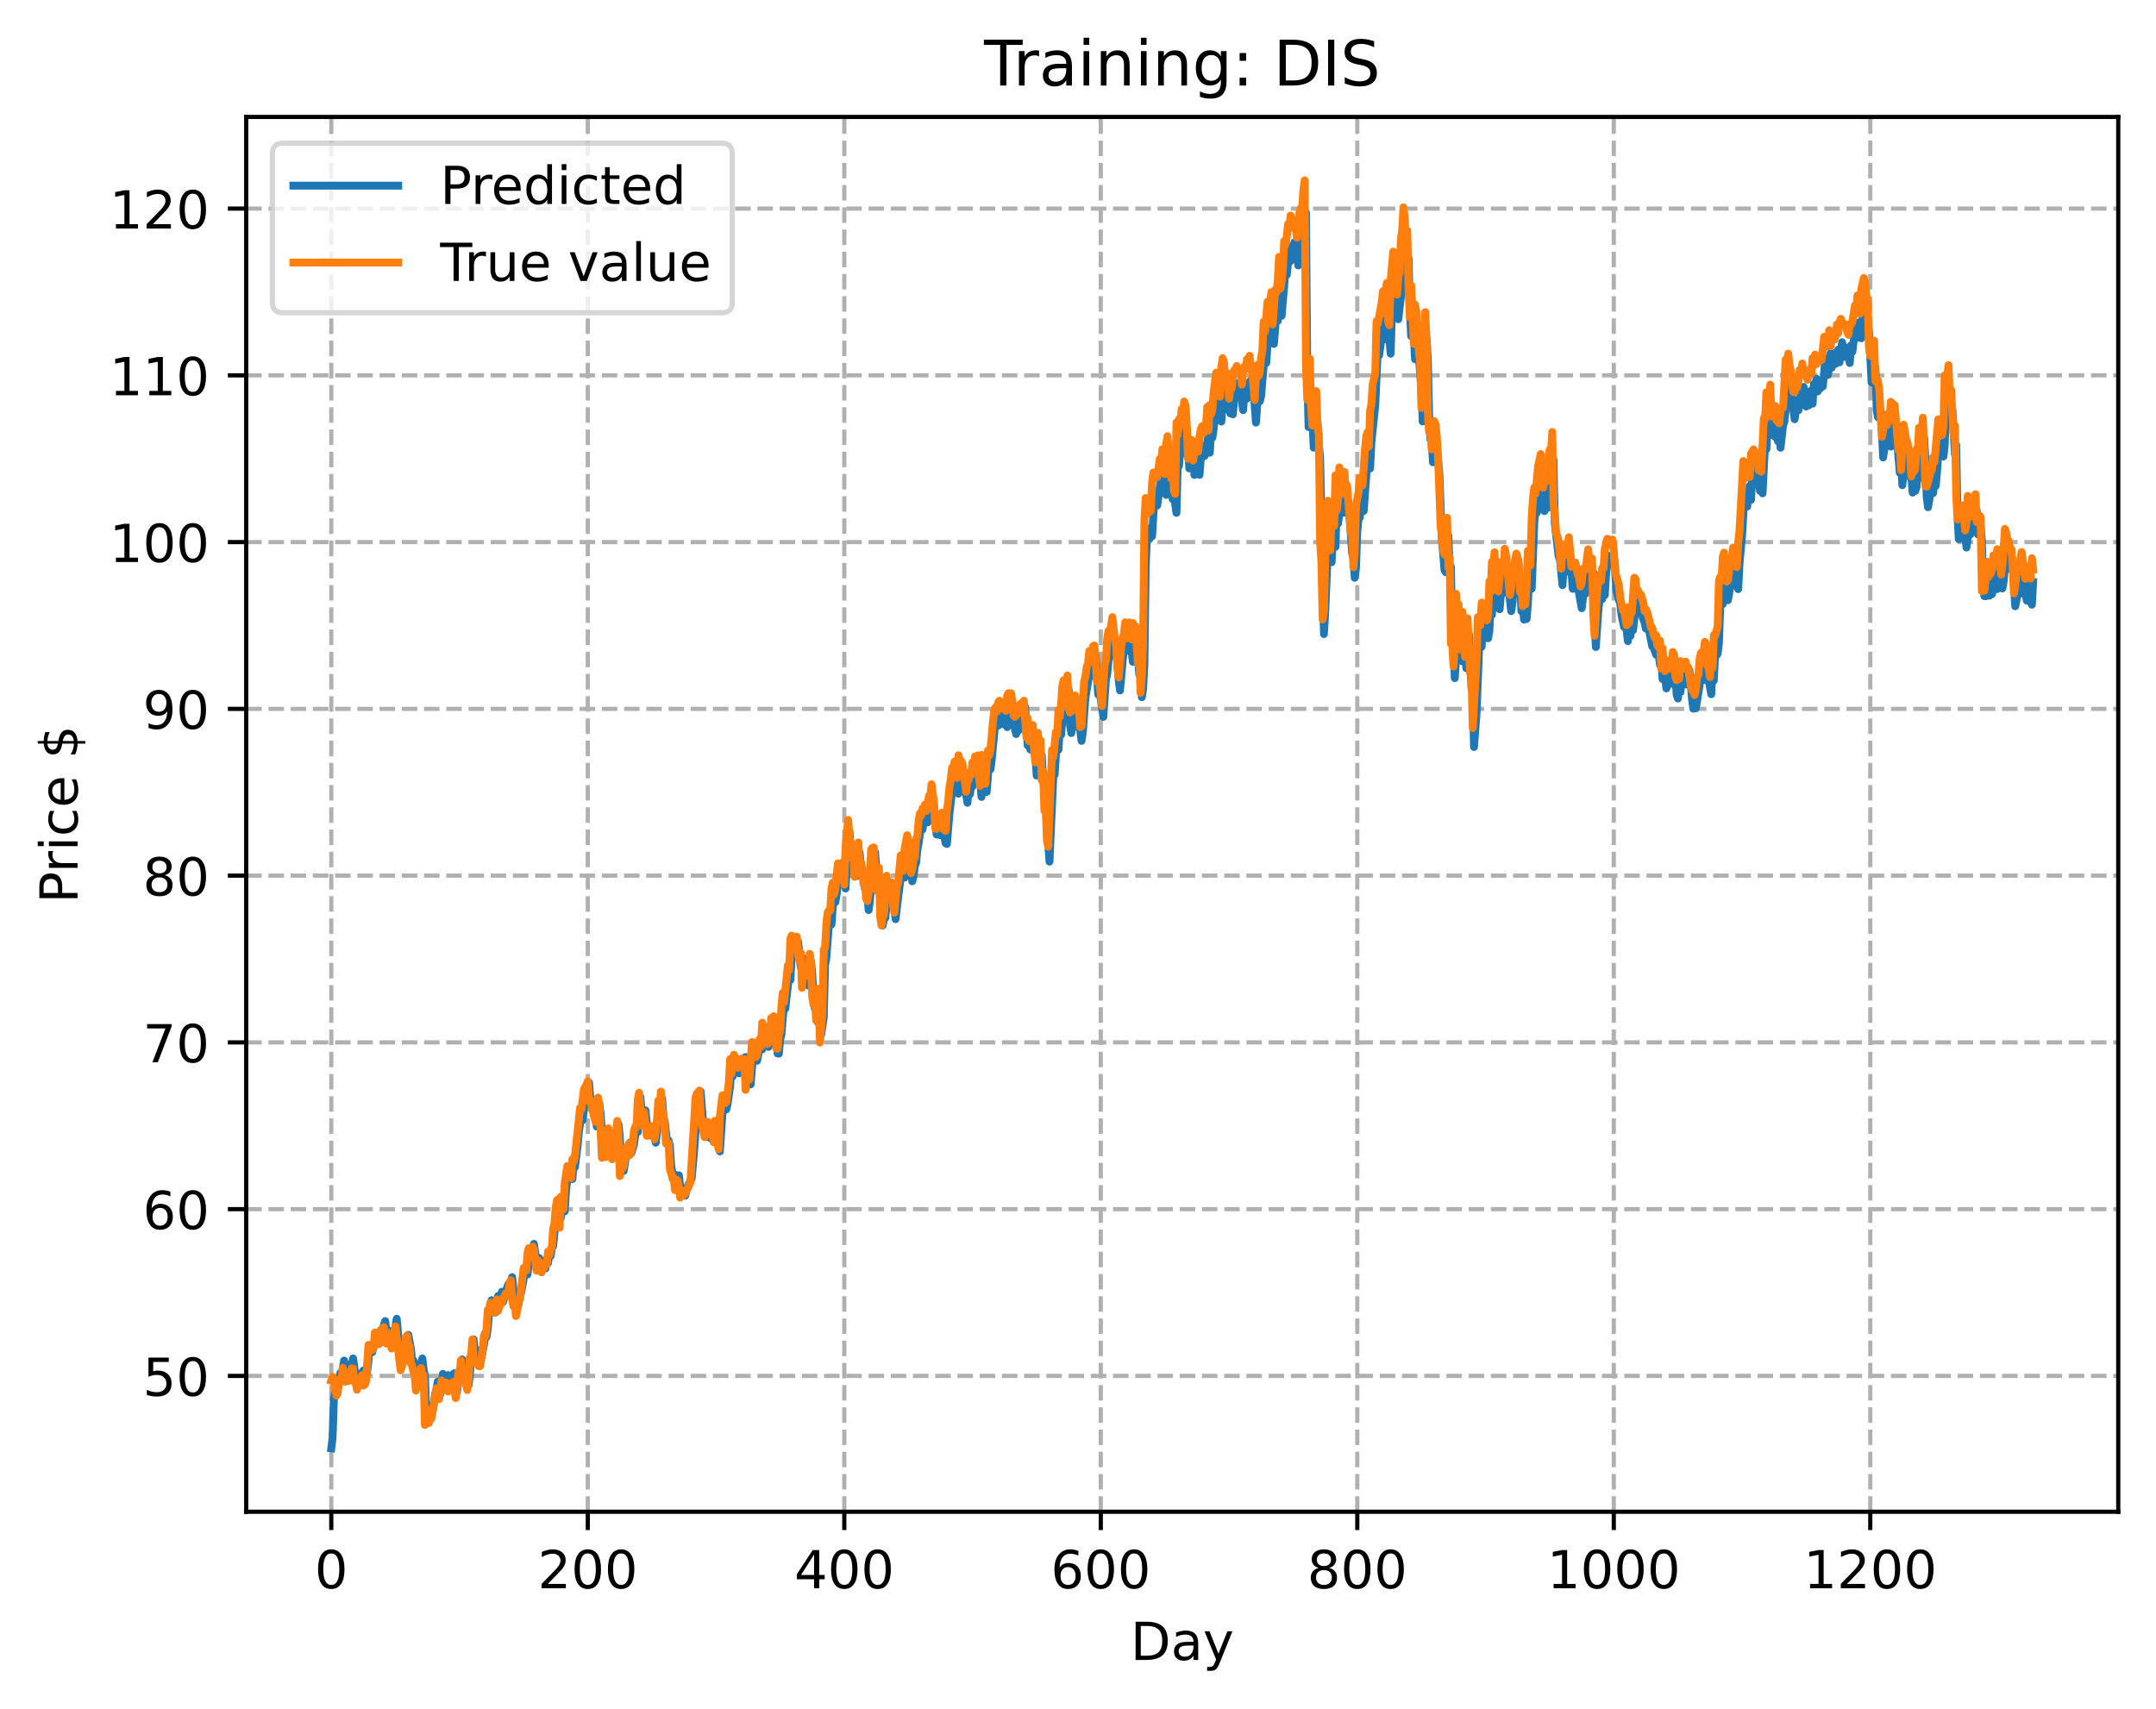 <?xml version="1.0" encoding="utf-8" standalone="no"?>
<!DOCTYPE svg PUBLIC "-//W3C//DTD SVG 1.1//EN"
  "http://www.w3.org/Graphics/SVG/1.1/DTD/svg11.dtd">
<!-- Created with matplotlib (https://matplotlib.org/) -->
<svg height="325.986pt" version="1.1" viewBox="0 0 411.286 325.986" width="411.286pt" xmlns="http://www.w3.org/2000/svg" xmlns:xlink="http://www.w3.org/1999/xlink">
 <defs>
  <style type="text/css">
*{stroke-linecap:butt;stroke-linejoin:round;}
  </style>
 </defs>
 <g id="figure_1">
  <g id="patch_1">
   <path d="M 0 325.986 
L 411.286 325.986 
L 411.286 0 
L 0 0 
z
" style="fill:#ffffff;"/>
  </g>
  <g id="axes_1">
   <g id="patch_2">
    <path d="M 46.966 288.43 
L 404.086 288.43 
L 404.086 22.318 
L 46.966 22.318 
z
" style="fill:#ffffff;"/>
   </g>
   <g id="matplotlib.axis_1">
    <g id="xtick_1">
     <g id="line2d_1">
      <path clip-path="url(#pa4aee4b03b)" d="M 63.198 288.43 
L 63.198 22.318 
" style="fill:none;stroke:#b0b0b0;stroke-dasharray:2.96,1.28;stroke-dashoffset:0;stroke-width:0.8;"/>
     </g>
     <g id="line2d_2">
      <defs>
       <path d="M 0 0 
L 0 3.5 
" id="ma555025859" style="stroke:#000000;stroke-width:0.8;"/>
      </defs>
      <g>
       <use style="stroke:#000000;stroke-width:0.8;" x="63.198" xlink:href="#ma555025859" y="288.43"/>
      </g>
     </g>
     <g id="text_1">
      <!-- 0 -->
      <defs>
       <path d="M 31.781 66.406 
Q 24.172 66.406 20.328 58.906 
Q 16.5 51.422 16.5 36.375 
Q 16.5 21.391 20.328 13.891 
Q 24.172 6.391 31.781 6.391 
Q 39.453 6.391 43.281 13.891 
Q 47.125 21.391 47.125 36.375 
Q 47.125 51.422 43.281 58.906 
Q 39.453 66.406 31.781 66.406 
z
M 31.781 74.219 
Q 44.047 74.219 50.516 64.516 
Q 56.984 54.828 56.984 36.375 
Q 56.984 17.969 50.516 8.266 
Q 44.047 -1.422 31.781 -1.422 
Q 19.531 -1.422 13.062 8.266 
Q 6.594 17.969 6.594 36.375 
Q 6.594 54.828 13.062 64.516 
Q 19.531 74.219 31.781 74.219 
z
" id="DejaVuSans-48"/>
      </defs>
      <g transform="translate(60.017 303.029)scale(0.1 -0.1)">
       <use xlink:href="#DejaVuSans-48"/>
      </g>
     </g>
    </g>
    <g id="xtick_2">
     <g id="line2d_3">
      <path clip-path="url(#pa4aee4b03b)" d="M 112.129 288.43 
L 112.129 22.318 
" style="fill:none;stroke:#b0b0b0;stroke-dasharray:2.96,1.28;stroke-dashoffset:0;stroke-width:0.8;"/>
     </g>
     <g id="line2d_4">
      <g>
       <use style="stroke:#000000;stroke-width:0.8;" x="112.129" xlink:href="#ma555025859" y="288.43"/>
      </g>
     </g>
     <g id="text_2">
      <!-- 200 -->
      <defs>
       <path d="M 19.188 8.297 
L 53.609 8.297 
L 53.609 0 
L 7.328 0 
L 7.328 8.297 
Q 12.938 14.109 22.625 23.891 
Q 32.328 33.688 34.812 36.531 
Q 39.547 41.844 41.422 45.531 
Q 43.312 49.219 43.312 52.781 
Q 43.312 58.594 39.234 62.25 
Q 35.156 65.922 28.609 65.922 
Q 23.969 65.922 18.812 64.312 
Q 13.672 62.703 7.812 59.422 
L 7.812 69.391 
Q 13.766 71.781 18.938 73 
Q 24.125 74.219 28.422 74.219 
Q 39.75 74.219 46.484 68.547 
Q 53.219 62.891 53.219 53.422 
Q 53.219 48.922 51.531 44.891 
Q 49.859 40.875 45.406 35.406 
Q 44.188 33.984 37.641 27.219 
Q 31.109 20.453 19.188 8.297 
z
" id="DejaVuSans-50"/>
      </defs>
      <g transform="translate(102.585 303.029)scale(0.1 -0.1)">
       <use xlink:href="#DejaVuSans-50"/>
       <use x="63.623" xlink:href="#DejaVuSans-48"/>
       <use x="127.246" xlink:href="#DejaVuSans-48"/>
      </g>
     </g>
    </g>
    <g id="xtick_3">
     <g id="line2d_5">
      <path clip-path="url(#pa4aee4b03b)" d="M 161.06 288.43 
L 161.06 22.318 
" style="fill:none;stroke:#b0b0b0;stroke-dasharray:2.96,1.28;stroke-dashoffset:0;stroke-width:0.8;"/>
     </g>
     <g id="line2d_6">
      <g>
       <use style="stroke:#000000;stroke-width:0.8;" x="161.06" xlink:href="#ma555025859" y="288.43"/>
      </g>
     </g>
     <g id="text_3">
      <!-- 400 -->
      <defs>
       <path d="M 37.797 64.312 
L 12.891 25.391 
L 37.797 25.391 
z
M 35.203 72.906 
L 47.609 72.906 
L 47.609 25.391 
L 58.016 25.391 
L 58.016 17.188 
L 47.609 17.188 
L 47.609 0 
L 37.797 0 
L 37.797 17.188 
L 4.891 17.188 
L 4.891 26.703 
z
" id="DejaVuSans-52"/>
      </defs>
      <g transform="translate(151.516 303.029)scale(0.1 -0.1)">
       <use xlink:href="#DejaVuSans-52"/>
       <use x="63.623" xlink:href="#DejaVuSans-48"/>
       <use x="127.246" xlink:href="#DejaVuSans-48"/>
      </g>
     </g>
    </g>
    <g id="xtick_4">
     <g id="line2d_7">
      <path clip-path="url(#pa4aee4b03b)" d="M 209.99 288.43 
L 209.99 22.318 
" style="fill:none;stroke:#b0b0b0;stroke-dasharray:2.96,1.28;stroke-dashoffset:0;stroke-width:0.8;"/>
     </g>
     <g id="line2d_8">
      <g>
       <use style="stroke:#000000;stroke-width:0.8;" x="209.99" xlink:href="#ma555025859" y="288.43"/>
      </g>
     </g>
     <g id="text_4">
      <!-- 600 -->
      <defs>
       <path d="M 33.016 40.375 
Q 26.375 40.375 22.484 35.828 
Q 18.609 31.297 18.609 23.391 
Q 18.609 15.531 22.484 10.953 
Q 26.375 6.391 33.016 6.391 
Q 39.656 6.391 43.531 10.953 
Q 47.406 15.531 47.406 23.391 
Q 47.406 31.297 43.531 35.828 
Q 39.656 40.375 33.016 40.375 
z
M 52.594 71.297 
L 52.594 62.312 
Q 48.875 64.062 45.094 64.984 
Q 41.312 65.922 37.594 65.922 
Q 27.828 65.922 22.672 59.328 
Q 17.531 52.734 16.797 39.406 
Q 19.672 43.656 24.016 45.922 
Q 28.375 48.188 33.594 48.188 
Q 44.578 48.188 50.953 41.516 
Q 57.328 34.859 57.328 23.391 
Q 57.328 12.156 50.688 5.359 
Q 44.047 -1.422 33.016 -1.422 
Q 20.359 -1.422 13.672 8.266 
Q 6.984 17.969 6.984 36.375 
Q 6.984 53.656 15.188 63.938 
Q 23.391 74.219 37.203 74.219 
Q 40.922 74.219 44.703 73.484 
Q 48.484 72.75 52.594 71.297 
z
" id="DejaVuSans-54"/>
      </defs>
      <g transform="translate(200.446 303.029)scale(0.1 -0.1)">
       <use xlink:href="#DejaVuSans-54"/>
       <use x="63.623" xlink:href="#DejaVuSans-48"/>
       <use x="127.246" xlink:href="#DejaVuSans-48"/>
      </g>
     </g>
    </g>
    <g id="xtick_5">
     <g id="line2d_9">
      <path clip-path="url(#pa4aee4b03b)" d="M 258.921 288.43 
L 258.921 22.318 
" style="fill:none;stroke:#b0b0b0;stroke-dasharray:2.96,1.28;stroke-dashoffset:0;stroke-width:0.8;"/>
     </g>
     <g id="line2d_10">
      <g>
       <use style="stroke:#000000;stroke-width:0.8;" x="258.921" xlink:href="#ma555025859" y="288.43"/>
      </g>
     </g>
     <g id="text_5">
      <!-- 800 -->
      <defs>
       <path d="M 31.781 34.625 
Q 24.75 34.625 20.719 30.859 
Q 16.703 27.094 16.703 20.516 
Q 16.703 13.922 20.719 10.156 
Q 24.75 6.391 31.781 6.391 
Q 38.812 6.391 42.859 10.172 
Q 46.922 13.969 46.922 20.516 
Q 46.922 27.094 42.891 30.859 
Q 38.875 34.625 31.781 34.625 
z
M 21.922 38.812 
Q 15.578 40.375 12.031 44.719 
Q 8.5 49.078 8.5 55.328 
Q 8.5 64.062 14.719 69.141 
Q 20.953 74.219 31.781 74.219 
Q 42.672 74.219 48.875 69.141 
Q 55.078 64.062 55.078 55.328 
Q 55.078 49.078 51.531 44.719 
Q 48 40.375 41.703 38.812 
Q 48.828 37.156 52.797 32.312 
Q 56.781 27.484 56.781 20.516 
Q 56.781 9.906 50.312 4.234 
Q 43.844 -1.422 31.781 -1.422 
Q 19.734 -1.422 13.25 4.234 
Q 6.781 9.906 6.781 20.516 
Q 6.781 27.484 10.781 32.312 
Q 14.797 37.156 21.922 38.812 
z
M 18.312 54.391 
Q 18.312 48.734 21.844 45.562 
Q 25.391 42.391 31.781 42.391 
Q 38.141 42.391 41.719 45.562 
Q 45.312 48.734 45.312 54.391 
Q 45.312 60.062 41.719 63.234 
Q 38.141 66.406 31.781 66.406 
Q 25.391 66.406 21.844 63.234 
Q 18.312 60.062 18.312 54.391 
z
" id="DejaVuSans-56"/>
      </defs>
      <g transform="translate(249.377 303.029)scale(0.1 -0.1)">
       <use xlink:href="#DejaVuSans-56"/>
       <use x="63.623" xlink:href="#DejaVuSans-48"/>
       <use x="127.246" xlink:href="#DejaVuSans-48"/>
      </g>
     </g>
    </g>
    <g id="xtick_6">
     <g id="line2d_11">
      <path clip-path="url(#pa4aee4b03b)" d="M 307.851 288.43 
L 307.851 22.318 
" style="fill:none;stroke:#b0b0b0;stroke-dasharray:2.96,1.28;stroke-dashoffset:0;stroke-width:0.8;"/>
     </g>
     <g id="line2d_12">
      <g>
       <use style="stroke:#000000;stroke-width:0.8;" x="307.851" xlink:href="#ma555025859" y="288.43"/>
      </g>
     </g>
     <g id="text_6">
      <!-- 1000 -->
      <defs>
       <path d="M 12.406 8.297 
L 28.516 8.297 
L 28.516 63.922 
L 10.984 60.406 
L 10.984 69.391 
L 28.422 72.906 
L 38.281 72.906 
L 38.281 8.297 
L 54.391 8.297 
L 54.391 0 
L 12.406 0 
z
" id="DejaVuSans-49"/>
      </defs>
      <g transform="translate(295.126 303.029)scale(0.1 -0.1)">
       <use xlink:href="#DejaVuSans-49"/>
       <use x="63.623" xlink:href="#DejaVuSans-48"/>
       <use x="127.246" xlink:href="#DejaVuSans-48"/>
       <use x="190.869" xlink:href="#DejaVuSans-48"/>
      </g>
     </g>
    </g>
    <g id="xtick_7">
     <g id="line2d_13">
      <path clip-path="url(#pa4aee4b03b)" d="M 356.782 288.43 
L 356.782 22.318 
" style="fill:none;stroke:#b0b0b0;stroke-dasharray:2.96,1.28;stroke-dashoffset:0;stroke-width:0.8;"/>
     </g>
     <g id="line2d_14">
      <g>
       <use style="stroke:#000000;stroke-width:0.8;" x="356.782" xlink:href="#ma555025859" y="288.43"/>
      </g>
     </g>
     <g id="text_7">
      <!-- 1200 -->
      <g transform="translate(344.057 303.029)scale(0.1 -0.1)">
       <use xlink:href="#DejaVuSans-49"/>
       <use x="63.623" xlink:href="#DejaVuSans-50"/>
       <use x="127.246" xlink:href="#DejaVuSans-48"/>
       <use x="190.869" xlink:href="#DejaVuSans-48"/>
      </g>
     </g>
    </g>
    <g id="text_8">
     <!-- Day -->
     <defs>
      <path d="M 19.672 64.797 
L 19.672 8.109 
L 31.594 8.109 
Q 46.688 8.109 53.688 14.938 
Q 60.688 21.781 60.688 36.531 
Q 60.688 51.172 53.688 57.984 
Q 46.688 64.797 31.594 64.797 
z
M 9.812 72.906 
L 30.078 72.906 
Q 51.266 72.906 61.172 64.094 
Q 71.094 55.281 71.094 36.531 
Q 71.094 17.672 61.125 8.828 
Q 51.172 0 30.078 0 
L 9.812 0 
z
" id="DejaVuSans-68"/>
      <path d="M 34.281 27.484 
Q 23.391 27.484 19.188 25 
Q 14.984 22.516 14.984 16.5 
Q 14.984 11.719 18.141 8.906 
Q 21.297 6.109 26.703 6.109 
Q 34.188 6.109 38.703 11.406 
Q 43.219 16.703 43.219 25.484 
L 43.219 27.484 
z
M 52.203 31.203 
L 52.203 0 
L 43.219 0 
L 43.219 8.297 
Q 40.141 3.328 35.547 0.953 
Q 30.953 -1.422 24.312 -1.422 
Q 15.922 -1.422 10.953 3.297 
Q 6 8.016 6 15.922 
Q 6 25.141 12.172 29.828 
Q 18.359 34.516 30.609 34.516 
L 43.219 34.516 
L 43.219 35.406 
Q 43.219 41.609 39.141 45 
Q 35.062 48.391 27.688 48.391 
Q 23 48.391 18.547 47.266 
Q 14.109 46.141 10.016 43.891 
L 10.016 52.203 
Q 14.938 54.109 19.578 55.047 
Q 24.219 56 28.609 56 
Q 40.484 56 46.344 49.844 
Q 52.203 43.703 52.203 31.203 
z
" id="DejaVuSans-97"/>
      <path d="M 32.172 -5.078 
Q 28.375 -14.844 24.75 -17.812 
Q 21.141 -20.797 15.094 -20.797 
L 7.906 -20.797 
L 7.906 -13.281 
L 13.188 -13.281 
Q 16.891 -13.281 18.938 -11.516 
Q 21 -9.766 23.484 -3.219 
L 25.094 0.875 
L 2.984 54.688 
L 12.5 54.688 
L 29.594 11.922 
L 46.688 54.688 
L 56.203 54.688 
z
" id="DejaVuSans-121"/>
     </defs>
     <g transform="translate(215.652 316.707)scale(0.1 -0.1)">
      <use xlink:href="#DejaVuSans-68"/>
      <use x="77.002" xlink:href="#DejaVuSans-97"/>
      <use x="138.281" xlink:href="#DejaVuSans-121"/>
     </g>
    </g>
   </g>
   <g id="matplotlib.axis_2">
    <g id="ytick_1">
     <g id="line2d_15">
      <path clip-path="url(#pa4aee4b03b)" d="M 46.966 262.516 
L 404.086 262.516 
" style="fill:none;stroke:#b0b0b0;stroke-dasharray:2.96,1.28;stroke-dashoffset:0;stroke-width:0.8;"/>
     </g>
     <g id="line2d_16">
      <defs>
       <path d="M 0 0 
L -3.5 0 
" id="mf0561d7b3f" style="stroke:#000000;stroke-width:0.8;"/>
      </defs>
      <g>
       <use style="stroke:#000000;stroke-width:0.8;" x="46.966" xlink:href="#mf0561d7b3f" y="262.516"/>
      </g>
     </g>
     <g id="text_9">
      <!-- 50 -->
      <defs>
       <path d="M 10.797 72.906 
L 49.516 72.906 
L 49.516 64.594 
L 19.828 64.594 
L 19.828 46.734 
Q 21.969 47.469 24.109 47.828 
Q 26.266 48.188 28.422 48.188 
Q 40.625 48.188 47.75 41.5 
Q 54.891 34.812 54.891 23.391 
Q 54.891 11.625 47.562 5.094 
Q 40.234 -1.422 26.906 -1.422 
Q 22.312 -1.422 17.547 -0.641 
Q 12.797 0.141 7.719 1.703 
L 7.719 11.625 
Q 12.109 9.234 16.797 8.062 
Q 21.484 6.891 26.703 6.891 
Q 35.156 6.891 40.078 11.328 
Q 45.016 15.766 45.016 23.391 
Q 45.016 31 40.078 35.438 
Q 35.156 39.891 26.703 39.891 
Q 22.75 39.891 18.812 39.016 
Q 14.891 38.141 10.797 36.281 
z
" id="DejaVuSans-53"/>
      </defs>
      <g transform="translate(27.241 266.315)scale(0.1 -0.1)">
       <use xlink:href="#DejaVuSans-53"/>
       <use x="63.623" xlink:href="#DejaVuSans-48"/>
      </g>
     </g>
    </g>
    <g id="ytick_2">
     <g id="line2d_17">
      <path clip-path="url(#pa4aee4b03b)" d="M 46.966 230.698 
L 404.086 230.698 
" style="fill:none;stroke:#b0b0b0;stroke-dasharray:2.96,1.28;stroke-dashoffset:0;stroke-width:0.8;"/>
     </g>
     <g id="line2d_18">
      <g>
       <use style="stroke:#000000;stroke-width:0.8;" x="46.966" xlink:href="#mf0561d7b3f" y="230.698"/>
      </g>
     </g>
     <g id="text_10">
      <!-- 60 -->
      <g transform="translate(27.241 234.497)scale(0.1 -0.1)">
       <use xlink:href="#DejaVuSans-54"/>
       <use x="63.623" xlink:href="#DejaVuSans-48"/>
      </g>
     </g>
    </g>
    <g id="ytick_3">
     <g id="line2d_19">
      <path clip-path="url(#pa4aee4b03b)" d="M 46.966 198.88 
L 404.086 198.88 
" style="fill:none;stroke:#b0b0b0;stroke-dasharray:2.96,1.28;stroke-dashoffset:0;stroke-width:0.8;"/>
     </g>
     <g id="line2d_20">
      <g>
       <use style="stroke:#000000;stroke-width:0.8;" x="46.966" xlink:href="#mf0561d7b3f" y="198.88"/>
      </g>
     </g>
     <g id="text_11">
      <!-- 70 -->
      <defs>
       <path d="M 8.203 72.906 
L 55.078 72.906 
L 55.078 68.703 
L 28.609 0 
L 18.312 0 
L 43.219 64.594 
L 8.203 64.594 
z
" id="DejaVuSans-55"/>
      </defs>
      <g transform="translate(27.241 202.68)scale(0.1 -0.1)">
       <use xlink:href="#DejaVuSans-55"/>
       <use x="63.623" xlink:href="#DejaVuSans-48"/>
      </g>
     </g>
    </g>
    <g id="ytick_4">
     <g id="line2d_21">
      <path clip-path="url(#pa4aee4b03b)" d="M 46.966 167.063 
L 404.086 167.063 
" style="fill:none;stroke:#b0b0b0;stroke-dasharray:2.96,1.28;stroke-dashoffset:0;stroke-width:0.8;"/>
     </g>
     <g id="line2d_22">
      <g>
       <use style="stroke:#000000;stroke-width:0.8;" x="46.966" xlink:href="#mf0561d7b3f" y="167.063"/>
      </g>
     </g>
     <g id="text_12">
      <!-- 80 -->
      <g transform="translate(27.241 170.862)scale(0.1 -0.1)">
       <use xlink:href="#DejaVuSans-56"/>
       <use x="63.623" xlink:href="#DejaVuSans-48"/>
      </g>
     </g>
    </g>
    <g id="ytick_5">
     <g id="line2d_23">
      <path clip-path="url(#pa4aee4b03b)" d="M 46.966 135.245 
L 404.086 135.245 
" style="fill:none;stroke:#b0b0b0;stroke-dasharray:2.96,1.28;stroke-dashoffset:0;stroke-width:0.8;"/>
     </g>
     <g id="line2d_24">
      <g>
       <use style="stroke:#000000;stroke-width:0.8;" x="46.966" xlink:href="#mf0561d7b3f" y="135.245"/>
      </g>
     </g>
     <g id="text_13">
      <!-- 90 -->
      <defs>
       <path d="M 10.984 1.516 
L 10.984 10.5 
Q 14.703 8.734 18.5 7.812 
Q 22.312 6.891 25.984 6.891 
Q 35.75 6.891 40.891 13.453 
Q 46.047 20.016 46.781 33.406 
Q 43.953 29.203 39.594 26.953 
Q 35.25 24.703 29.984 24.703 
Q 19.047 24.703 12.672 31.312 
Q 6.297 37.938 6.297 49.422 
Q 6.297 60.641 12.938 67.422 
Q 19.578 74.219 30.609 74.219 
Q 43.266 74.219 49.922 64.516 
Q 56.594 54.828 56.594 36.375 
Q 56.594 19.141 48.406 8.859 
Q 40.234 -1.422 26.422 -1.422 
Q 22.703 -1.422 18.891 -0.688 
Q 15.094 0.047 10.984 1.516 
z
M 30.609 32.422 
Q 37.25 32.422 41.125 36.953 
Q 45.016 41.5 45.016 49.422 
Q 45.016 57.281 41.125 61.844 
Q 37.25 66.406 30.609 66.406 
Q 23.969 66.406 20.094 61.844 
Q 16.219 57.281 16.219 49.422 
Q 16.219 41.5 20.094 36.953 
Q 23.969 32.422 30.609 32.422 
z
" id="DejaVuSans-57"/>
      </defs>
      <g transform="translate(27.241 139.044)scale(0.1 -0.1)">
       <use xlink:href="#DejaVuSans-57"/>
       <use x="63.623" xlink:href="#DejaVuSans-48"/>
      </g>
     </g>
    </g>
    <g id="ytick_6">
     <g id="line2d_25">
      <path clip-path="url(#pa4aee4b03b)" d="M 46.966 103.427 
L 404.086 103.427 
" style="fill:none;stroke:#b0b0b0;stroke-dasharray:2.96,1.28;stroke-dashoffset:0;stroke-width:0.8;"/>
     </g>
     <g id="line2d_26">
      <g>
       <use style="stroke:#000000;stroke-width:0.8;" x="46.966" xlink:href="#mf0561d7b3f" y="103.427"/>
      </g>
     </g>
     <g id="text_14">
      <!-- 100 -->
      <g transform="translate(20.878 107.226)scale(0.1 -0.1)">
       <use xlink:href="#DejaVuSans-49"/>
       <use x="63.623" xlink:href="#DejaVuSans-48"/>
       <use x="127.246" xlink:href="#DejaVuSans-48"/>
      </g>
     </g>
    </g>
    <g id="ytick_7">
     <g id="line2d_27">
      <path clip-path="url(#pa4aee4b03b)" d="M 46.966 71.609 
L 404.086 71.609 
" style="fill:none;stroke:#b0b0b0;stroke-dasharray:2.96,1.28;stroke-dashoffset:0;stroke-width:0.8;"/>
     </g>
     <g id="line2d_28">
      <g>
       <use style="stroke:#000000;stroke-width:0.8;" x="46.966" xlink:href="#mf0561d7b3f" y="71.609"/>
      </g>
     </g>
     <g id="text_15">
      <!-- 110 -->
      <g transform="translate(20.878 75.408)scale(0.1 -0.1)">
       <use xlink:href="#DejaVuSans-49"/>
       <use x="63.623" xlink:href="#DejaVuSans-49"/>
       <use x="127.246" xlink:href="#DejaVuSans-48"/>
      </g>
     </g>
    </g>
    <g id="ytick_8">
     <g id="line2d_29">
      <path clip-path="url(#pa4aee4b03b)" d="M 46.966 39.791 
L 404.086 39.791 
" style="fill:none;stroke:#b0b0b0;stroke-dasharray:2.96,1.28;stroke-dashoffset:0;stroke-width:0.8;"/>
     </g>
     <g id="line2d_30">
      <g>
       <use style="stroke:#000000;stroke-width:0.8;" x="46.966" xlink:href="#mf0561d7b3f" y="39.791"/>
      </g>
     </g>
     <g id="text_16">
      <!-- 120 -->
      <g transform="translate(20.878 43.591)scale(0.1 -0.1)">
       <use xlink:href="#DejaVuSans-49"/>
       <use x="63.623" xlink:href="#DejaVuSans-50"/>
       <use x="127.246" xlink:href="#DejaVuSans-48"/>
      </g>
     </g>
    </g>
    <g id="text_17">
     <!-- Price $ -->
     <defs>
      <path d="M 19.672 64.797 
L 19.672 37.406 
L 32.078 37.406 
Q 38.969 37.406 42.719 40.969 
Q 46.484 44.531 46.484 51.125 
Q 46.484 57.672 42.719 61.234 
Q 38.969 64.797 32.078 64.797 
z
M 9.812 72.906 
L 32.078 72.906 
Q 44.344 72.906 50.609 67.359 
Q 56.891 61.812 56.891 51.125 
Q 56.891 40.328 50.609 34.812 
Q 44.344 29.297 32.078 29.297 
L 19.672 29.297 
L 19.672 0 
L 9.812 0 
z
" id="DejaVuSans-80"/>
      <path d="M 41.109 46.297 
Q 39.594 47.172 37.812 47.578 
Q 36.031 48 33.891 48 
Q 26.266 48 22.188 43.047 
Q 18.109 38.094 18.109 28.812 
L 18.109 0 
L 9.078 0 
L 9.078 54.688 
L 18.109 54.688 
L 18.109 46.188 
Q 20.953 51.172 25.484 53.578 
Q 30.031 56 36.531 56 
Q 37.453 56 38.578 55.875 
Q 39.703 55.766 41.062 55.516 
z
" id="DejaVuSans-114"/>
      <path d="M 9.422 54.688 
L 18.406 54.688 
L 18.406 0 
L 9.422 0 
z
M 9.422 75.984 
L 18.406 75.984 
L 18.406 64.594 
L 9.422 64.594 
z
" id="DejaVuSans-105"/>
      <path d="M 48.781 52.594 
L 48.781 44.188 
Q 44.969 46.297 41.141 47.344 
Q 37.312 48.391 33.406 48.391 
Q 24.656 48.391 19.812 42.844 
Q 14.984 37.312 14.984 27.297 
Q 14.984 17.281 19.812 11.734 
Q 24.656 6.203 33.406 6.203 
Q 37.312 6.203 41.141 7.25 
Q 44.969 8.297 48.781 10.406 
L 48.781 2.094 
Q 45.016 0.344 40.984 -0.531 
Q 36.969 -1.422 32.422 -1.422 
Q 20.062 -1.422 12.781 6.344 
Q 5.516 14.109 5.516 27.297 
Q 5.516 40.672 12.859 48.328 
Q 20.219 56 33.016 56 
Q 37.156 56 41.109 55.141 
Q 45.062 54.297 48.781 52.594 
z
" id="DejaVuSans-99"/>
      <path d="M 56.203 29.594 
L 56.203 25.203 
L 14.891 25.203 
Q 15.484 15.922 20.484 11.062 
Q 25.484 6.203 34.422 6.203 
Q 39.594 6.203 44.453 7.469 
Q 49.312 8.734 54.109 11.281 
L 54.109 2.781 
Q 49.266 0.734 44.188 -0.344 
Q 39.109 -1.422 33.891 -1.422 
Q 20.797 -1.422 13.156 6.188 
Q 5.516 13.812 5.516 26.812 
Q 5.516 40.234 12.766 48.109 
Q 20.016 56 32.328 56 
Q 43.359 56 49.781 48.891 
Q 56.203 41.797 56.203 29.594 
z
M 47.219 32.234 
Q 47.125 39.594 43.094 43.984 
Q 39.062 48.391 32.422 48.391 
Q 24.906 48.391 20.391 44.141 
Q 15.875 39.891 15.188 32.172 
z
" id="DejaVuSans-101"/>
      <path id="DejaVuSans-32"/>
      <path d="M 33.797 -14.703 
L 28.906 -14.703 
L 28.859 0 
Q 23.734 0.094 18.609 1.188 
Q 13.484 2.297 8.297 4.5 
L 8.297 13.281 
Q 13.281 10.156 18.375 8.562 
Q 23.484 6.984 28.906 6.938 
L 28.906 29.203 
Q 18.109 30.953 13.203 35.156 
Q 8.297 39.359 8.297 46.688 
Q 8.297 54.641 13.625 59.219 
Q 18.953 63.812 28.906 64.5 
L 28.906 75.984 
L 33.797 75.984 
L 33.797 64.656 
Q 38.328 64.453 42.578 63.688 
Q 46.828 62.938 50.875 61.625 
L 50.875 53.078 
Q 46.828 55.125 42.547 56.25 
Q 38.281 57.375 33.797 57.562 
L 33.797 36.719 
Q 44.875 35.016 50.094 30.609 
Q 55.328 26.219 55.328 18.609 
Q 55.328 10.359 49.781 5.594 
Q 44.234 0.828 33.797 0.094 
z
M 28.906 37.594 
L 28.906 57.625 
Q 23.25 56.984 20.266 54.391 
Q 17.281 51.812 17.281 47.516 
Q 17.281 43.312 20.031 40.969 
Q 22.797 38.625 28.906 37.594 
z
M 33.797 28.219 
L 33.797 7.078 
Q 39.984 7.906 43.141 10.594 
Q 46.297 13.281 46.297 17.672 
Q 46.297 21.969 43.281 24.5 
Q 40.281 27.047 33.797 28.219 
z
" id="DejaVuSans-36"/>
     </defs>
     <g transform="translate(14.798 172.342)rotate(-90)scale(0.1 -0.1)">
      <use xlink:href="#DejaVuSans-80"/>
      <use x="58.553" xlink:href="#DejaVuSans-114"/>
      <use x="99.666" xlink:href="#DejaVuSans-105"/>
      <use x="127.449" xlink:href="#DejaVuSans-99"/>
      <use x="182.43" xlink:href="#DejaVuSans-101"/>
      <use x="243.953" xlink:href="#DejaVuSans-32"/>
      <use x="275.74" xlink:href="#DejaVuSans-36"/>
     </g>
    </g>
   </g>
   <g id="line2d_31">
    <path clip-path="url(#pa4aee4b03b)" d="M 63.198 276.334 
L 63.443 274.323 
L 63.688 267.134 
L 63.932 265.442 
L 64.177 265.039 
L 64.422 264.921 
L 64.666 264.133 
L 64.911 261.997 
L 65.156 262.24 
L 65.645 259.587 
L 66.134 263.004 
L 66.379 262.427 
L 66.623 262.655 
L 67.357 259.183 
L 67.847 262.713 
L 68.091 261.993 
L 68.336 263.892 
L 68.825 262.355 
L 69.07 262.769 
L 69.315 261.486 
L 69.559 263.38 
L 69.804 262.649 
L 70.049 261.555 
L 70.293 259.618 
L 70.538 256.669 
L 70.783 257.066 
L 71.027 257.983 
L 71.272 256.43 
L 71.517 256.189 
L 71.761 254.354 
L 72.495 256.201 
L 72.74 253.693 
L 72.984 254.241 
L 73.229 252.813 
L 73.474 252.053 
L 73.963 255.602 
L 74.208 253.875 
L 74.942 256.509 
L 75.431 253.154 
L 75.676 251.604 
L 76.165 256.77 
L 76.654 259.939 
L 77.144 257.85 
L 77.388 257.415 
L 77.633 255.182 
L 77.878 254.68 
L 78.367 257.155 
L 78.611 259.314 
L 78.856 259.542 
L 79.59 263.233 
L 80.079 260.523 
L 80.324 260.038 
L 80.569 259.187 
L 80.813 261.341 
L 81.058 262.438 
L 81.303 269.422 
L 81.547 269.138 
L 81.792 268.14 
L 82.037 269.969 
L 82.281 268.865 
L 82.526 269.299 
L 83.015 265.956 
L 83.26 265.031 
L 83.505 263.609 
L 83.994 266.031 
L 84.239 264.559 
L 84.483 262.125 
L 84.728 263.995 
L 84.972 264.519 
L 85.462 262.364 
L 85.706 264.67 
L 85.951 264.102 
L 86.44 262.184 
L 86.685 261.998 
L 87.174 265.615 
L 87.664 261.454 
L 87.908 261.891 
L 88.153 259.37 
L 88.398 261.626 
L 88.887 262.681 
L 89.376 264.33 
L 89.621 262.603 
L 89.866 258.808 
L 90.11 257.916 
L 90.355 255.544 
L 90.599 258.274 
L 90.844 259.438 
L 91.089 258.267 
L 91.333 257.648 
L 91.578 259.147 
L 91.823 259 
L 92.312 256.601 
L 92.557 254.343 
L 92.801 255.137 
L 93.046 253.578 
L 93.291 250.343 
L 93.78 248.06 
L 94.025 248.33 
L 94.269 249.764 
L 94.514 250.409 
L 94.759 249.177 
L 95.003 247.265 
L 95.248 249.32 
L 95.737 246.457 
L 95.982 248.395 
L 96.471 246.418 
L 96.96 245.028 
L 97.205 246.343 
L 97.45 244.597 
L 97.694 243.664 
L 98.184 248.16 
L 98.428 247.684 
L 98.673 249.504 
L 98.918 248.726 
L 99.162 247.249 
L 99.407 246.624 
L 99.896 244.061 
L 100.141 241.973 
L 100.63 243.169 
L 101.12 238.231 
L 101.364 239.75 
L 101.854 237.326 
L 102.343 240.605 
L 102.587 242.218 
L 102.832 240.006 
L 103.077 242.047 
L 103.321 240.607 
L 103.566 241.961 
L 103.811 240.594 
L 104.055 242.025 
L 104.3 240.208 
L 104.545 240.998 
L 104.789 238.956 
L 105.034 239.665 
L 105.279 238.102 
L 105.523 237.793 
L 105.768 235.144 
L 106.013 233.739 
L 106.257 230.718 
L 106.502 229.163 
L 106.747 228.688 
L 106.991 232.374 
L 107.236 229.038 
L 107.481 229.775 
L 107.725 231.124 
L 107.97 227.184 
L 108.459 223.116 
L 108.704 224.601 
L 108.948 224.098 
L 109.193 224.959 
L 109.438 221.77 
L 109.682 222.677 
L 110.172 218.789 
L 110.416 216.041 
L 110.906 212.7 
L 111.15 213.743 
L 111.64 209.096 
L 112.129 207.185 
L 112.374 206.548 
L 112.618 209.624 
L 112.863 209.676 
L 113.352 212.889 
L 113.597 213.234 
L 113.842 214.951 
L 114.086 213.886 
L 114.331 210.641 
L 114.575 212.405 
L 115.065 218.921 
L 115.309 218.181 
L 115.554 216.937 
L 115.799 220.266 
L 116.043 220.257 
L 116.288 216.865 
L 116.777 219.736 
L 117.022 220.968 
L 117.267 218.157 
L 117.511 219.385 
L 118.001 214.547 
L 118.245 216.978 
L 118.49 222.535 
L 118.735 221.392 
L 118.979 223.415 
L 119.713 218.791 
L 119.958 220.127 
L 120.203 217.987 
L 120.447 219.981 
L 120.936 218.416 
L 121.426 214.612 
L 121.67 215.992 
L 121.915 210.636 
L 122.16 209.289 
L 122.649 214.486 
L 122.894 213.492 
L 123.138 211.851 
L 123.628 216.665 
L 124.117 215.279 
L 124.362 216.676 
L 124.606 215.505 
L 125.096 218.029 
L 125.585 213.785 
L 125.83 211.164 
L 126.074 212.666 
L 126.319 209.638 
L 126.563 213.522 
L 126.808 214.003 
L 127.297 218.333 
L 127.542 217.589 
L 127.787 218.564 
L 128.031 222.42 
L 128.521 225.265 
L 128.765 224.104 
L 129.01 226.416 
L 129.499 224.246 
L 129.989 228.168 
L 130.478 226.725 
L 130.723 228.139 
L 130.967 227.02 
L 131.457 225.814 
L 131.946 224.853 
L 132.435 219.33 
L 133.169 209.251 
L 133.414 208.529 
L 133.658 208.239 
L 134.148 214.367 
L 134.637 216.938 
L 134.882 215.897 
L 135.126 214.159 
L 135.371 215.208 
L 135.616 217.213 
L 135.86 215.715 
L 136.105 214.992 
L 136.35 217.516 
L 136.594 215.077 
L 137.328 219.69 
L 137.818 212.442 
L 138.062 210.339 
L 138.307 211.457 
L 138.551 211.672 
L 138.796 210.61 
L 139.285 207.233 
L 139.53 203.616 
L 139.775 205.358 
L 140.019 202.925 
L 140.264 201.729 
L 140.998 204.784 
L 141.487 202.025 
L 141.732 203.314 
L 141.977 202.935 
L 142.221 201.672 
L 142.466 205.895 
L 142.711 203.952 
L 143.2 206.893 
L 143.689 200.841 
L 143.934 201.035 
L 144.178 201.393 
L 144.423 202.389 
L 144.668 201.162 
L 144.912 199.132 
L 145.157 198.281 
L 145.402 200.224 
L 145.646 197.048 
L 145.891 198.028 
L 146.136 198.525 
L 146.38 196.411 
L 146.625 199.739 
L 146.87 199.11 
L 147.114 198.064 
L 147.359 195.304 
L 147.604 196.734 
L 147.848 194.986 
L 148.093 197.196 
L 148.338 200.991 
L 148.582 201.023 
L 148.827 198.337 
L 149.072 197.351 
L 149.561 191.557 
L 149.806 192.461 
L 150.539 186.06 
L 150.784 186.959 
L 151.029 182.248 
L 151.273 180.348 
L 151.518 181.294 
L 152.007 181.971 
L 152.252 179.71 
L 152.741 184.437 
L 152.986 182.638 
L 153.231 187.889 
L 153.475 185.674 
L 153.965 187.709 
L 154.209 188.038 
L 154.454 186.367 
L 154.699 183.42 
L 154.943 185.708 
L 155.188 190.156 
L 155.433 192.433 
L 155.677 190.653 
L 155.922 194.927 
L 156.166 190.661 
L 156.411 192.527 
L 156.656 197.38 
L 157.145 194.099 
L 157.39 184.095 
L 157.634 182.85 
L 158.124 176.408 
L 158.368 175.127 
L 158.613 176.391 
L 159.102 170.071 
L 159.347 172.131 
L 159.592 170.756 
L 160.081 166.332 
L 160.326 168.011 
L 160.57 168.641 
L 161.06 165.457 
L 161.304 169.526 
L 161.794 160.619 
L 162.038 158.523 
L 162.283 161.658 
L 162.527 162.825 
L 162.772 164.951 
L 163.017 163.964 
L 163.261 167.121 
L 163.506 167.114 
L 163.995 162.674 
L 164.24 166.058 
L 164.485 165.691 
L 164.729 167.207 
L 164.974 169.493 
L 165.219 168.616 
L 165.708 173.636 
L 165.953 171.762 
L 166.442 165.077 
L 166.931 162.59 
L 167.176 165.594 
L 167.421 170.012 
L 167.665 169.365 
L 167.91 167.299 
L 168.399 176.566 
L 168.644 175.09 
L 168.888 175.141 
L 169.378 169.603 
L 169.622 171.776 
L 169.867 170.136 
L 170.112 169.407 
L 170.356 169.073 
L 170.601 173.176 
L 170.846 175.375 
L 171.335 171.139 
L 172.069 165.604 
L 172.558 167.458 
L 172.803 164.121 
L 173.292 161.062 
L 173.537 162.61 
L 174.026 168.147 
L 174.271 167.155 
L 174.515 165.223 
L 174.76 164.622 
L 175.005 162.118 
L 175.249 160.832 
L 175.739 157.19 
L 175.983 158.263 
L 176.228 156.405 
L 176.473 157.054 
L 176.717 155.377 
L 176.962 156.89 
L 177.207 155.689 
L 177.451 153.803 
L 177.696 154.673 
L 177.941 151.915 
L 178.675 159.218 
L 178.919 159.244 
L 179.164 157.914 
L 179.409 159.338 
L 179.898 156.835 
L 180.142 159.529 
L 180.387 160.885 
L 180.632 161.034 
L 181.121 155.224 
L 181.855 148.934 
L 182.1 149.782 
L 182.344 147.94 
L 182.834 151.428 
L 183.078 147.393 
L 183.323 148.754 
L 183.568 147.408 
L 183.812 148 
L 184.302 151.493 
L 184.546 153.164 
L 184.791 150.718 
L 185.036 151.532 
L 185.28 149.422 
L 185.525 150.032 
L 185.77 147.316 
L 186.014 148.884 
L 186.259 146.782 
L 186.503 149.163 
L 186.748 146.582 
L 187.237 152.054 
L 187.482 147.397 
L 187.727 148.606 
L 187.971 149.078 
L 188.216 151.102 
L 188.705 145.232 
L 188.95 146.776 
L 189.195 144.862 
L 189.684 139.753 
L 189.929 137.249 
L 190.173 136.636 
L 190.418 138.442 
L 190.907 135.62 
L 191.397 138.164 
L 191.641 136.337 
L 192.13 138.728 
L 192.375 135.488 
L 192.62 134.232 
L 192.864 136.622 
L 193.109 134.678 
L 193.354 136.373 
L 193.598 139.029 
L 193.843 140.06 
L 194.088 138.206 
L 194.332 139.343 
L 194.577 137.442 
L 195.066 135.637 
L 195.311 135.56 
L 195.556 134.88 
L 196.045 142.229 
L 196.29 139.729 
L 196.534 143.004 
L 196.779 141.525 
L 197.024 141.107 
L 197.268 140.124 
L 197.758 147.969 
L 198.002 143.472 
L 198.247 141.765 
L 198.491 145.898 
L 198.736 144.144 
L 198.981 149.116 
L 199.225 148.39 
L 199.47 153.922 
L 199.715 153.287 
L 199.959 160.913 
L 200.204 164.389 
L 200.938 148.032 
L 201.183 147.842 
L 201.427 144.075 
L 201.672 142.199 
L 201.917 143.043 
L 202.161 138.938 
L 202.406 140.227 
L 203.14 132.172 
L 203.385 135.998 
L 203.629 134.44 
L 203.874 131.697 
L 204.118 138.27 
L 204.363 139.864 
L 204.608 138.183 
L 204.852 138.77 
L 205.342 134.956 
L 205.586 137.049 
L 206.076 139.35 
L 206.32 141.35 
L 206.565 139.753 
L 207.054 133.15 
L 208.033 127.183 
L 208.278 128.931 
L 208.522 127.88 
L 208.767 126.063 
L 209.012 125.128 
L 209.501 132.5 
L 209.746 131.836 
L 210.479 136.779 
L 210.969 129.647 
L 211.213 128.627 
L 211.703 123.562 
L 211.947 124.603 
L 212.437 120.581 
L 212.926 125.007 
L 213.171 126.334 
L 213.415 129.87 
L 213.66 131.733 
L 214.394 123.501 
L 214.639 123.084 
L 214.883 119.9 
L 215.128 124.182 
L 215.373 123.555 
L 215.617 121.859 
L 216.106 126.263 
L 216.351 123.049 
L 216.596 123.996 
L 216.84 122.768 
L 217.33 128.703 
L 217.574 127.56 
L 217.819 133.019 
L 218.064 131.447 
L 218.308 126.828 
L 218.553 108.294 
L 218.798 102.415 
L 219.042 102.402 
L 219.287 102.821 
L 219.532 100.672 
L 219.776 102.317 
L 220.266 94.258 
L 220.755 96.45 
L 221.244 92.958 
L 221.489 91.327 
L 221.734 93.289 
L 221.978 90.52 
L 222.223 93.257 
L 222.467 94.419 
L 222.712 89.775 
L 222.957 87.56 
L 223.446 92.328 
L 223.691 95.228 
L 223.935 91.388 
L 224.18 96.234 
L 224.425 97.858 
L 224.669 88.669 
L 224.914 88.886 
L 225.159 85.465 
L 225.403 86.616 
L 225.648 83.65 
L 225.893 84.923 
L 226.137 81.247 
L 226.382 81.649 
L 226.627 84.481 
L 226.871 89.368 
L 227.116 89.162 
L 227.361 88.2 
L 227.605 86.421 
L 227.85 90.612 
L 228.339 88.068 
L 228.584 90.063 
L 228.828 90.602 
L 229.073 87.416 
L 229.318 85.776 
L 229.562 85.086 
L 229.807 86.985 
L 230.296 84.514 
L 230.541 82.349 
L 230.786 86.38 
L 231.03 82.268 
L 231.275 83.502 
L 231.52 81.859 
L 232.254 74.026 
L 232.498 76.429 
L 232.743 77.637 
L 232.988 80.431 
L 233.477 72.657 
L 233.722 72.993 
L 234.211 78.174 
L 234.455 74.73 
L 234.7 78.876 
L 234.945 77.756 
L 235.189 79.049 
L 235.434 76.001 
L 235.679 74.408 
L 236.168 73.082 
L 236.413 75.571 
L 236.657 74.663 
L 237.147 78.257 
L 237.391 74.86 
L 237.636 73.903 
L 237.881 76.046 
L 238.125 73.092 
L 238.37 74.737 
L 238.615 72.556 
L 238.859 75.2 
L 239.104 74.247 
L 239.593 80.632 
L 240.082 73.999 
L 240.327 76.572 
L 240.572 75.559 
L 241.306 66.827 
L 241.55 69.251 
L 242.04 62.435 
L 242.284 64.625 
L 242.774 60.171 
L 243.018 65.616 
L 243.508 59.431 
L 243.752 61.22 
L 243.997 59.172 
L 244.242 55.497 
L 244.486 60.261 
L 244.976 54.571 
L 245.22 50.677 
L 245.465 52.442 
L 245.954 47.979 
L 246.199 49.816 
L 246.443 46.937 
L 246.688 48.213 
L 246.933 46.213 
L 247.177 48.485 
L 247.422 47.563 
L 247.667 50.645 
L 247.911 49.249 
L 248.156 46.122 
L 248.401 44.941 
L 248.645 46.352 
L 248.89 42.144 
L 249.135 40.53 
L 249.379 70.853 
L 249.624 81.486 
L 249.869 79.503 
L 250.113 74.368 
L 250.603 85.402 
L 250.847 82.928 
L 251.092 84.88 
L 251.337 80.558 
L 251.581 84.836 
L 251.826 87.099 
L 252.315 109.499 
L 252.56 120.974 
L 252.804 116.681 
L 253.538 99.454 
L 253.783 101.523 
L 254.028 107.264 
L 254.272 101.988 
L 254.517 100.596 
L 254.762 104.333 
L 255.006 96.551 
L 255.251 99.868 
L 255.496 98.01 
L 255.74 94.016 
L 256.23 97.86 
L 256.719 92.834 
L 256.964 97.054 
L 257.208 95.617 
L 257.697 102.165 
L 257.942 105.595 
L 258.187 106.501 
L 258.431 110.235 
L 258.676 108.228 
L 258.921 101.44 
L 259.165 98.874 
L 259.41 98.744 
L 259.655 95.762 
L 260.144 97.484 
L 260.878 87.521 
L 261.123 86.565 
L 261.367 89.376 
L 261.612 84.344 
L 262.346 77.367 
L 262.835 66.77 
L 263.08 67.811 
L 264.058 60.737 
L 264.303 64.733 
L 264.792 58.937 
L 265.037 64.584 
L 265.282 67.483 
L 265.526 59.684 
L 266.016 53.866 
L 266.75 60.899 
L 267.239 56.588 
L 267.728 49.426 
L 267.973 45.911 
L 268.218 47.666 
L 268.462 52.278 
L 268.707 49.34 
L 268.952 59.303 
L 269.196 64.123 
L 269.441 60.211 
L 269.685 63.514 
L 269.93 68.545 
L 270.175 63.399 
L 270.419 64.595 
L 270.909 71.347 
L 271.153 73.794 
L 271.398 80.421 
L 271.643 77.318 
L 272.132 64.586 
L 272.377 68.743 
L 272.621 78.983 
L 272.866 83.838 
L 273.111 83.736 
L 273.355 88.198 
L 273.6 87.557 
L 273.845 84.022 
L 274.089 84.806 
L 274.579 90.496 
L 275.068 102.961 
L 275.557 108.786 
L 275.802 109.179 
L 276.046 106.549 
L 276.291 102.207 
L 276.536 108.299 
L 276.78 108.112 
L 277.025 121.689 
L 277.27 122.634 
L 277.514 129.379 
L 277.759 125.918 
L 278.004 118.409 
L 278.248 121.637 
L 278.493 119.27 
L 278.982 126.184 
L 279.227 121.271 
L 279.472 122.548 
L 279.716 127.494 
L 279.961 123.276 
L 280.206 120.989 
L 280.45 124.831 
L 280.695 131.226 
L 280.94 131.922 
L 281.184 142.529 
L 281.673 136.079 
L 282.163 123.397 
L 282.407 123.171 
L 282.652 123.399 
L 282.897 118.481 
L 283.141 120.525 
L 283.386 120.577 
L 283.631 119.852 
L 283.875 121.772 
L 284.12 120.344 
L 284.365 115.658 
L 284.609 117.303 
L 284.854 112.696 
L 285.099 113.248 
L 285.343 109.491 
L 285.588 113.037 
L 286.077 116.243 
L 286.567 110.436 
L 286.811 113.133 
L 287.056 111.526 
L 287.301 108.645 
L 287.545 109.983 
L 288.279 116.6 
L 288.524 115.038 
L 288.768 111.924 
L 289.013 111.798 
L 289.502 107.963 
L 289.992 111.31 
L 290.236 116.626 
L 290.481 114.685 
L 290.726 118.221 
L 290.97 117.215 
L 291.215 118.106 
L 291.46 115.368 
L 291.704 109.657 
L 292.194 112.328 
L 292.683 99.863 
L 292.928 96.89 
L 293.172 97.828 
L 293.661 93.183 
L 294.151 90.036 
L 294.64 97.506 
L 294.885 94.434 
L 295.129 96.173 
L 295.374 96.848 
L 295.619 92.602 
L 295.863 90.323 
L 296.108 91.21 
L 296.353 87.756 
L 296.597 99.878 
L 297.331 106.148 
L 297.576 106.765 
L 298.065 111.648 
L 298.31 107.51 
L 298.555 109.215 
L 299.044 106.015 
L 299.289 107.688 
L 299.533 105.76 
L 300.022 112.338 
L 300.267 111.123 
L 300.756 109.917 
L 301.246 113.372 
L 301.735 116.041 
L 302.224 111.932 
L 302.469 113.273 
L 302.714 112.323 
L 303.203 107.289 
L 303.448 109.944 
L 303.692 110.782 
L 303.937 109.192 
L 304.182 118.448 
L 304.426 123.445 
L 304.916 116.334 
L 305.16 114.339 
L 305.405 111.19 
L 305.649 114.282 
L 305.894 112.735 
L 306.139 113.538 
L 306.383 109.374 
L 306.873 106.054 
L 307.117 107.383 
L 307.362 106.281 
L 307.607 107.39 
L 307.851 105.749 
L 308.096 108.432 
L 308.341 112.703 
L 308.83 114.501 
L 309.075 115.11 
L 309.319 117.313 
L 309.809 119.623 
L 310.053 118.135 
L 310.543 122.321 
L 310.787 118.484 
L 311.032 121.325 
L 311.277 119.324 
L 311.521 120.25 
L 311.766 118.144 
L 312.01 114.427 
L 312.255 115.038 
L 312.5 116.94 
L 312.744 114.947 
L 313.234 117.373 
L 313.723 118.807 
L 313.968 119.934 
L 314.212 118.479 
L 315.191 123.337 
L 315.436 123.477 
L 315.925 124.914 
L 316.17 122.961 
L 316.659 126.863 
L 316.904 125.644 
L 317.148 129.565 
L 317.393 127.241 
L 317.882 131.342 
L 318.371 129.437 
L 318.861 127.579 
L 319.105 130.501 
L 319.35 127.629 
L 319.595 128.704 
L 319.839 132.543 
L 320.084 133.275 
L 320.329 130.889 
L 320.573 132.03 
L 320.818 128.99 
L 321.063 130.646 
L 321.307 129.385 
L 321.552 130.594 
L 321.797 128.675 
L 322.041 130.554 
L 322.286 127.918 
L 322.775 133.352 
L 323.02 135.214 
L 323.265 133.158 
L 323.509 135.138 
L 324.732 127.569 
L 324.977 129.738 
L 325.466 125.51 
L 325.711 126.857 
L 325.956 129.771 
L 326.445 132.452 
L 326.69 127.91 
L 326.934 129.857 
L 327.179 124.786 
L 327.424 125.062 
L 327.668 124.711 
L 327.913 122.571 
L 328.158 115.708 
L 328.402 113.77 
L 328.647 115.257 
L 328.892 111.013 
L 329.136 109.399 
L 329.625 114.51 
L 330.115 111.779 
L 330.604 108.684 
L 330.849 107.282 
L 331.338 111.312 
L 331.583 112.399 
L 331.827 107.592 
L 332.317 102.323 
L 332.806 94.126 
L 333.051 95.802 
L 333.295 96.644 
L 333.785 92.681 
L 334.029 95.367 
L 334.274 90.531 
L 334.519 89.191 
L 334.763 89.464 
L 335.252 92.568 
L 335.497 90.869 
L 335.742 93.654 
L 335.986 92.357 
L 336.231 94.123 
L 336.72 84.581 
L 336.965 85.703 
L 337.21 80.773 
L 337.454 82.439 
L 337.699 81.041 
L 337.944 78.133 
L 338.188 83.034 
L 338.433 81.95 
L 338.678 83.392 
L 338.922 80.979 
L 339.167 84.186 
L 339.412 83.055 
L 339.656 85.424 
L 340.146 81.111 
L 340.39 80.486 
L 340.635 78.132 
L 340.88 74.491 
L 341.124 75.559 
L 341.369 72.673 
L 342.347 79.991 
L 342.837 76.309 
L 343.081 78.27 
L 343.326 76.847 
L 343.571 74.406 
L 343.815 75.99 
L 344.06 73.814 
L 344.305 76.377 
L 344.549 77.559 
L 344.794 75.726 
L 345.039 77.335 
L 345.283 74.63 
L 345.773 77.028 
L 346.017 73.255 
L 346.262 74.36 
L 346.507 72.267 
L 346.751 74.685 
L 346.996 73.38 
L 347.24 74.124 
L 347.485 72.543 
L 347.73 73.728 
L 348.219 68.412 
L 348.464 70.586 
L 348.708 71.532 
L 348.953 69.986 
L 349.198 67.415 
L 349.442 70.15 
L 349.687 69.536 
L 349.932 67.38 
L 350.176 69.411 
L 350.666 66.713 
L 350.91 69.13 
L 351.4 65.294 
L 351.644 67.219 
L 351.889 68.083 
L 352.134 67.916 
L 352.378 66.297 
L 352.868 69.261 
L 353.112 65.912 
L 353.357 67.118 
L 353.846 63.208 
L 354.091 62.26 
L 354.335 64.409 
L 354.58 61.539 
L 355.069 64.536 
L 355.314 60.463 
L 355.559 58.429 
L 355.803 57.647 
L 356.537 63.354 
L 357.027 72.962 
L 357.271 69.951 
L 357.516 71.51 
L 357.761 70.105 
L 358.005 78.25 
L 358.25 79.612 
L 358.495 77.285 
L 358.739 78.703 
L 358.984 81.732 
L 359.228 87.278 
L 359.962 82.439 
L 360.207 85.022 
L 360.452 83.125 
L 360.696 85.209 
L 360.941 79.995 
L 361.43 82.656 
L 361.675 81.558 
L 362.409 90.2 
L 362.654 88.129 
L 362.898 92.573 
L 363.143 89.878 
L 363.388 85.457 
L 363.877 88.827 
L 364.366 91.041 
L 364.611 90.888 
L 364.856 93.981 
L 365.1 91.221 
L 365.345 93.669 
L 365.589 92.994 
L 365.834 90.058 
L 366.079 91.262 
L 366.323 86.957 
L 366.568 89.316 
L 366.813 87.118 
L 367.057 83.53 
L 367.302 87.794 
L 367.547 94.807 
L 367.791 96.774 
L 368.525 92.57 
L 368.77 94.081 
L 369.015 91.511 
L 369.259 92.724 
L 369.504 90.163 
L 369.749 86.369 
L 369.993 84.546 
L 370.238 86.142 
L 370.483 86.442 
L 370.727 87.108 
L 370.972 85.131 
L 371.216 78.205 
L 371.461 78.212 
L 371.706 78.064 
L 371.95 75.106 
L 372.195 79.7 
L 372.44 78.108 
L 372.929 86.646 
L 373.174 84.883 
L 373.418 98.291 
L 373.663 102.864 
L 373.908 100.852 
L 374.152 102.41 
L 374.397 101.192 
L 374.642 99.089 
L 375.131 104.472 
L 375.376 102.579 
L 375.62 98.763 
L 375.865 101.967 
L 376.11 101.127 
L 376.354 99.077 
L 376.599 98.249 
L 376.844 98.126 
L 377.088 97.352 
L 377.333 101.988 
L 377.577 100.803 
L 377.822 100.337 
L 378.067 102.992 
L 378.311 112.392 
L 378.556 113.746 
L 378.801 113.758 
L 379.045 112.632 
L 379.29 110.545 
L 379.535 113.644 
L 379.779 111.484 
L 380.024 113.346 
L 380.269 111.915 
L 380.513 109.321 
L 380.758 111.355 
L 381.003 112.393 
L 381.247 109.163 
L 381.492 111.371 
L 381.737 109.247 
L 381.981 112.273 
L 382.226 110.924 
L 382.715 104.936 
L 383.204 107.826 
L 383.694 108.705 
L 383.938 107.324 
L 384.428 115.668 
L 384.672 114.533 
L 384.917 112.388 
L 385.162 111.392 
L 385.406 113.292 
L 385.896 108.535 
L 386.385 112.979 
L 386.63 114.575 
L 386.874 111.563 
L 387.364 114.857 
L 387.608 115.368 
L 387.853 111.059 
L 387.853 111.059 
" style="fill:none;stroke:#1f77b4;stroke-linecap:square;stroke-width:1.5;"/>
   </g>
   <g id="line2d_32">
    <path clip-path="url(#pa4aee4b03b)" d="M 63.198 263.439 
L 63.443 262.707 
L 63.688 263.152 
L 63.932 265.252 
L 64.177 266.27 
L 64.422 265.761 
L 64.666 263.248 
L 64.911 263.63 
L 65.156 263.121 
L 65.4 260.957 
L 65.89 263.63 
L 66.134 262.961 
L 66.379 263.502 
L 66.623 262.866 
L 67.113 261.052 
L 67.357 261.084 
L 67.602 263.661 
L 67.847 263.598 
L 68.091 265.157 
L 68.336 263.916 
L 68.581 263.693 
L 68.825 263.693 
L 69.07 262.389 
L 69.315 264.361 
L 69.559 264.202 
L 69.804 263.598 
L 70.293 256.598 
L 70.538 256.98 
L 70.783 257.68 
L 71.027 257.552 
L 71.272 257.107 
L 71.517 254.243 
L 72.251 256.471 
L 72.495 253.925 
L 72.74 254.052 
L 72.984 253.798 
L 73.229 253.225 
L 73.474 254.434 
L 73.718 256.343 
L 73.963 254.307 
L 74.697 257.298 
L 74.942 254.657 
L 75.186 254.148 
L 75.431 253.066 
L 76.41 261.434 
L 76.899 260.002 
L 77.144 258.571 
L 77.388 255.23 
L 77.633 254.816 
L 77.878 256.471 
L 78.122 256.821 
L 78.367 260.098 
L 78.611 260.448 
L 78.856 261.689 
L 79.101 262.261 
L 79.345 265.316 
L 79.59 263.216 
L 79.835 262.961 
L 80.079 261.498 
L 80.324 261.021 
L 80.569 262.261 
L 80.813 262.389 
L 81.058 271.87 
L 81.547 269.007 
L 81.792 271.52 
L 82.037 270.566 
L 82.281 270.725 
L 83.26 264.87 
L 83.505 265.602 
L 83.749 266.97 
L 84.239 263.407 
L 84.483 263.598 
L 84.728 264.775 
L 84.972 264.743 
L 85.217 263.821 
L 85.462 265.507 
L 85.706 264.934 
L 85.951 264.743 
L 86.44 263.661 
L 86.93 266.748 
L 87.174 264.807 
L 87.419 261.816 
L 87.664 262.707 
L 87.908 259.557 
L 88.153 262.516 
L 88.398 262.898 
L 88.642 262.993 
L 89.132 265.22 
L 89.376 263.184 
L 89.621 259.016 
L 89.866 258.666 
L 90.11 255.548 
L 90.355 259.43 
L 90.599 260.098 
L 91.089 260.002 
L 91.333 260.671 
L 91.578 260.639 
L 92.067 257.648 
L 92.312 254.848 
L 92.557 255.071 
L 92.801 253.83 
L 93.046 249.948 
L 93.291 249.948 
L 93.535 248.58 
L 93.78 248.643 
L 94.269 250.457 
L 94.514 250.171 
L 94.759 247.912 
L 95.003 250.107 
L 95.493 248.134 
L 95.737 248.643 
L 95.982 247.689 
L 96.227 247.403 
L 96.471 246.766 
L 96.716 246.734 
L 96.96 246.989 
L 97.205 244.666 
L 97.45 244.284 
L 97.694 247.88 
L 97.939 249.248 
L 98.184 248.993 
L 98.428 251.093 
L 98.673 250.107 
L 98.918 248.262 
L 99.162 247.912 
L 99.896 241.898 
L 100.141 242.28 
L 100.386 242.407 
L 100.63 239.003 
L 100.875 238.144 
L 101.12 239.894 
L 101.364 239.162 
L 101.609 237.857 
L 101.854 238.398 
L 102.343 242.439 
L 102.587 240.434 
L 102.832 242.439 
L 103.077 240.944 
L 103.321 242.757 
L 103.566 241.421 
L 103.811 241.93 
L 104.055 240.88 
L 104.3 241.23 
L 104.545 238.78 
L 104.789 239.448 
L 105.034 238.366 
L 105.279 238.016 
L 105.523 234.453 
L 105.768 233.434 
L 106.013 230.348 
L 106.257 228.948 
L 106.502 228.948 
L 106.747 234.262 
L 106.991 228.312 
L 107.236 228.535 
L 107.481 230.73 
L 107.725 225.735 
L 108.215 222.457 
L 108.459 224.526 
L 108.704 224.335 
L 108.948 224.748 
L 109.193 221.153 
L 109.438 221.662 
L 109.682 220.485 
L 110.661 211.385 
L 110.906 211.639 
L 111.395 207.789 
L 111.884 206.93 
L 112.129 206.294 
L 112.374 210.112 
L 112.618 209.762 
L 113.108 212.148 
L 113.597 214.057 
L 113.842 213.23 
L 114.086 209.412 
L 114.331 210.78 
L 114.82 220.898 
L 115.309 216.857 
L 115.554 220.771 
L 115.799 220.707 
L 116.043 215.267 
L 116.288 218.512 
L 116.533 218.607 
L 116.777 221.185 
L 117.022 217.017 
L 117.267 218.607 
L 117.756 213.867 
L 118.001 216.921 
L 118.245 224.398 
L 118.49 222.012 
L 118.735 222.935 
L 118.979 222.521 
L 119.469 218.862 
L 119.713 220.676 
L 119.958 218.194 
L 120.203 220.326 
L 120.692 218.544 
L 120.936 215.712 
L 121.181 214.98 
L 121.426 215.076 
L 121.67 209.762 
L 121.915 208.489 
L 122.404 214.694 
L 122.894 212.18 
L 123.383 216.698 
L 123.628 216.539 
L 123.872 215.935 
L 124.117 216.221 
L 124.362 214.853 
L 124.851 217.398 
L 125.096 215.903 
L 125.34 213.644 
L 125.585 209.985 
L 125.83 211.544 
L 126.074 208.267 
L 126.319 211.894 
L 126.563 212.403 
L 127.053 218.194 
L 127.297 218.035 
L 127.542 218.098 
L 127.787 223.126 
L 128.031 223.794 
L 128.276 224.876 
L 128.521 224.716 
L 128.765 227.071 
L 129.01 225.48 
L 129.255 225.194 
L 129.499 226.403 
L 129.744 228.503 
L 129.989 228.121 
L 130.233 227.262 
L 130.478 228.057 
L 130.723 227.739 
L 131.701 225.639 
L 132.68 209.412 
L 132.924 208.617 
L 133.169 208.489 
L 133.414 208.076 
L 133.658 212.498 
L 133.903 214.757 
L 134.148 215.585 
L 134.392 216.953 
L 134.637 216.539 
L 134.882 214.026 
L 135.126 214.185 
L 135.371 216.412 
L 135.616 215.33 
L 135.86 215.171 
L 136.105 217.907 
L 136.35 213.835 
L 136.839 217.971 
L 137.084 219.276 
L 137.328 212.944 
L 137.818 208.967 
L 138.062 210.208 
L 138.307 210.494 
L 138.551 210.271 
L 139.041 206.485 
L 139.285 202.062 
L 139.53 204.862 
L 139.775 201.903 
L 140.019 201.235 
L 140.264 202.062 
L 140.509 202.317 
L 140.753 203.748 
L 140.998 203.367 
L 141.243 202.03 
L 141.487 202.667 
L 141.732 202.539 
L 141.977 202.062 
L 142.221 207.948 
L 142.466 203.398 
L 142.711 204.162 
L 142.955 205.976 
L 143.445 198.817 
L 143.689 198.88 
L 144.178 201.68 
L 144.423 201.33 
L 144.668 199.071 
L 144.912 198.244 
L 145.157 199.708 
L 145.402 195.126 
L 145.891 197.162 
L 146.136 195.985 
L 146.38 199.199 
L 146.625 198.976 
L 146.87 198.149 
L 147.114 194.235 
L 147.359 195.349 
L 147.604 193.885 
L 148.093 200.058 
L 148.338 200.089 
L 148.582 197.258 
L 148.827 196.78 
L 149.072 191.88 
L 149.316 189.43 
L 149.561 191.244 
L 150.05 186.631 
L 150.295 184.181 
L 150.539 185.04 
L 150.784 179.058 
L 151.029 178.517 
L 151.518 179.44 
L 151.763 180.362 
L 152.007 178.708 
L 152.252 182.271 
L 152.497 183.29 
L 152.741 181.731 
L 152.986 188.476 
L 153.231 184.721 
L 153.475 185.262 
L 153.72 185.485 
L 153.965 186.217 
L 154.209 185.517 
L 154.454 181.985 
L 154.699 183.64 
L 154.943 190.226 
L 155.188 191.721 
L 155.433 189.717 
L 155.677 194.649 
L 155.922 188.635 
L 156.166 190.576 
L 156.411 198.912 
L 156.9 193.28 
L 157.145 181.19 
L 157.39 180.84 
L 157.634 176.417 
L 157.879 174.094 
L 158.124 173.712 
L 158.368 173.744 
L 158.613 169.513 
L 158.858 168.399 
L 159.102 170.658 
L 159.347 169.64 
L 159.836 164.74 
L 160.081 166.394 
L 160.326 166.808 
L 160.815 164.485 
L 161.06 168.781 
L 161.304 161.622 
L 161.794 156.435 
L 162.038 160.031 
L 162.283 160.794 
L 162.527 163.722 
L 162.772 162.672 
L 163.017 167.285 
L 163.261 166.84 
L 163.506 162.64 
L 163.751 160.731 
L 163.995 165.408 
L 164.24 164.485 
L 164.485 165.949 
L 164.729 168.685 
L 164.974 168.494 
L 165.219 171.453 
L 165.463 171.899 
L 165.708 170.276 
L 166.197 162.067 
L 166.442 161.749 
L 166.687 161.685 
L 167.176 169.831 
L 167.421 168.431 
L 167.665 165.567 
L 167.91 174.985 
L 168.154 176.576 
L 168.399 174.635 
L 168.644 174.508 
L 169.133 167.094 
L 169.378 169.894 
L 169.622 168.813 
L 170.112 168.367 
L 170.356 172.694 
L 170.601 174.126 
L 171.09 169.163 
L 171.335 168.463 
L 171.824 163.181 
L 172.069 163.785 
L 172.314 166.14 
L 172.558 161.972 
L 173.048 159.363 
L 173.292 160.444 
L 173.782 166.585 
L 174.026 165.822 
L 174.271 163.722 
L 174.515 163.594 
L 174.76 160.094 
L 175.005 159.585 
L 175.249 156.499 
L 175.494 155.163 
L 175.739 155.608 
L 175.983 154.24 
L 176.228 154.304 
L 176.473 153.476 
L 176.717 154.717 
L 176.962 153.572 
L 177.207 151.854 
L 177.451 152.395 
L 177.696 149.626 
L 178.185 153.349 
L 178.43 158.154 
L 178.675 158.154 
L 178.919 156.563 
L 179.164 157.008 
L 179.409 155.672 
L 179.653 155.067 
L 179.898 158.09 
L 180.387 158.535 
L 180.632 154.654 
L 180.876 152.904 
L 181.121 150.199 
L 181.366 148.799 
L 181.61 146.476 
L 181.855 146.572 
L 182.1 145.299 
L 182.344 146.095 
L 182.589 148.417 
L 182.834 144.09 
L 183.078 145.236 
L 183.323 145.14 
L 183.568 145.554 
L 184.302 151.058 
L 184.546 148.576 
L 184.791 148.799 
L 185.036 147.304 
L 185.28 147.845 
L 185.525 145.426 
L 185.77 147.24 
L 186.014 144.313 
L 186.259 147.336 
L 186.503 144.122 
L 186.748 148.354 
L 186.993 149.945 
L 187.237 144.026 
L 187.482 145.586 
L 187.727 146.095 
L 187.971 149.531 
L 188.216 145.267 
L 188.461 143.199 
L 188.705 144.122 
L 188.95 142.881 
L 189.439 137.536 
L 189.684 135.34 
L 189.929 134.958 
L 190.173 135.754 
L 190.418 134.036 
L 190.663 133.686 
L 190.907 134.036 
L 191.152 135.181 
L 191.397 134.067 
L 191.641 134.513 
L 191.886 135.627 
L 192.13 132.699 
L 192.375 132.254 
L 192.62 134.799 
L 192.864 132.254 
L 193.109 133.463 
L 193.354 136.517 
L 193.598 136.772 
L 193.843 135.34 
L 194.088 136.295 
L 194.332 134.99 
L 194.577 134.386 
L 194.822 134.195 
L 195.066 134.163 
L 195.311 133.686 
L 195.8 140.622 
L 196.045 136.995 
L 196.29 141.386 
L 196.534 139.254 
L 196.779 138.967 
L 197.024 138.331 
L 197.268 143.231 
L 197.513 145.458 
L 197.758 140.177 
L 198.002 139.827 
L 198.247 144.44 
L 198.491 141.258 
L 198.736 148.895 
L 198.981 147.113 
L 199.225 154.622 
L 199.47 153.89 
L 199.715 160.444 
L 199.959 161.526 
L 200.693 143.072 
L 200.938 144.472 
L 201.427 139.667 
L 201.672 140.177 
L 201.917 135.467 
L 202.161 136.74 
L 202.406 134.545 
L 202.651 130.854 
L 202.895 129.804 
L 203.14 134.131 
L 203.385 132.063 
L 203.629 128.881 
L 203.874 135.245 
L 204.118 135.945 
L 204.363 135.308 
L 204.608 135.563 
L 204.852 133.686 
L 205.097 132.699 
L 205.342 133.94 
L 205.586 134.354 
L 205.831 135.817 
L 206.076 138.745 
L 206.32 138.554 
L 206.81 129.995 
L 207.054 129.136 
L 207.299 127.258 
L 207.544 126.654 
L 207.788 124.204 
L 208.033 125.349 
L 208.278 124.968 
L 208.522 123.281 
L 208.767 123.154 
L 209.012 125.89 
L 209.256 130.058 
L 209.501 129.677 
L 209.746 130.504 
L 210.235 134.704 
L 210.724 126.94 
L 210.969 126.049 
L 211.213 121.881 
L 211.458 120.322 
L 211.703 121.181 
L 212.192 117.745 
L 212.681 121.913 
L 212.926 123.313 
L 213.171 127.672 
L 213.415 129.231 
L 213.905 123.186 
L 214.149 121.722 
L 214.394 121.054 
L 214.639 118.731 
L 214.883 121.786 
L 215.128 121.404 
L 215.373 118.763 
L 215.862 121.977 
L 216.106 118.859 
L 216.351 120.227 
L 216.596 119.431 
L 217.085 126.749 
L 217.33 124.999 
L 217.574 132.19 
L 217.819 129.104 
L 218.064 122.199 
L 218.308 99.354 
L 218.553 95.027 
L 218.798 97 
L 219.042 97.922 
L 219.287 97.318 
L 219.532 97.477 
L 219.776 92.036 
L 220.021 90.159 
L 220.266 90.318 
L 220.51 91.145 
L 220.755 91.05 
L 221.244 87.55 
L 221.489 88.568 
L 221.734 85.704 
L 221.978 88.918 
L 222.223 90.445 
L 222.467 84.686 
L 222.712 83.223 
L 223.446 91.273 
L 223.691 86.691 
L 223.935 93.595 
L 224.18 94.232 
L 224.425 80.614 
L 224.669 82.936 
L 224.914 79.977 
L 225.159 81.282 
L 225.403 78.068 
L 225.648 79.977 
L 225.893 76.605 
L 226.137 77.273 
L 226.382 80.804 
L 226.627 87.518 
L 227.116 85.991 
L 227.361 83.954 
L 227.605 87.868 
L 228.094 84.336 
L 228.584 86.15 
L 228.828 83.191 
L 229.073 81.886 
L 229.318 81.314 
L 229.562 82.714 
L 229.807 82.236 
L 230.052 81.218 
L 230.296 77.655 
L 230.541 82.141 
L 230.786 77.273 
L 231.03 78.991 
L 231.275 78.164 
L 231.52 74.791 
L 232.009 71.1 
L 232.254 71.864 
L 232.498 72.214 
L 232.743 75.682 
L 232.988 69.955 
L 233.232 68.332 
L 233.477 69.032 
L 233.722 72.5 
L 233.966 73.964 
L 234.211 71.259 
L 234.455 76.064 
L 234.7 74.027 
L 234.945 74.186 
L 235.189 71.832 
L 235.434 70.655 
L 235.679 70.559 
L 235.923 69.827 
L 236.168 70.973 
L 236.413 70.368 
L 236.657 70.782 
L 236.902 73.391 
L 237.147 70.432 
L 237.391 69.923 
L 237.636 70.432 
L 237.881 68.555 
L 238.125 69.223 
L 238.37 67.886 
L 238.615 70.655 
L 238.859 70.655 
L 239.349 76.318 
L 239.593 71.609 
L 239.838 69.636 
L 240.082 71.768 
L 240.327 71.036 
L 240.572 68.236 
L 240.816 66.868 
L 241.061 61.364 
L 241.306 63.273 
L 241.795 57.577 
L 242.04 59.614 
L 242.529 55.732 
L 242.774 61.905 
L 243.263 55.287 
L 243.508 55.796 
L 243.752 53.473 
L 243.997 49.018 
L 244.242 55.096 
L 244.486 53.791 
L 244.731 51.118 
L 244.976 45.996 
L 245.22 46.632 
L 245.465 45.2 
L 245.709 42.75 
L 245.954 43.419 
L 246.199 41.128 
L 246.443 41.987 
L 246.688 41.923 
L 246.933 43.609 
L 247.177 43.259 
L 247.422 45.359 
L 247.667 44.691 
L 247.911 40.3 
L 248.156 39.696 
L 248.401 39.791 
L 248.645 36.228 
L 248.89 34.414 
L 249.135 69.923 
L 249.379 76.223 
L 249.624 73.677 
L 249.869 68.427 
L 250.113 77.973 
L 250.358 81.186 
L 250.603 79.5 
L 250.847 80.645 
L 251.092 74.632 
L 251.337 81.345 
L 251.581 82.904 
L 251.826 103.363 
L 252.07 107.118 
L 252.315 118.19 
L 252.56 116.504 
L 253.049 96.522 
L 253.294 95.536 
L 253.538 97.445 
L 253.783 104.986 
L 254.028 97.413 
L 254.272 97.095 
L 254.517 100.341 
L 254.762 90.668 
L 255.006 97.35 
L 255.251 95.154 
L 255.496 89.173 
L 255.985 92.513 
L 256.23 90.827 
L 256.474 90.063 
L 256.719 94.391 
L 256.964 92.577 
L 257.697 101.454 
L 257.942 102.472 
L 258.187 108.231 
L 258.431 105.272 
L 258.676 96.427 
L 259.165 93.882 
L 259.41 91.177 
L 259.655 91.432 
L 259.899 92.641 
L 260.389 85.736 
L 260.633 83.223 
L 260.878 82.459 
L 261.123 85.195 
L 261.367 78.323 
L 261.612 77.209 
L 261.857 73.295 
L 262.346 71.323 
L 262.591 61.268 
L 262.835 61.777 
L 263.569 57.8 
L 263.814 55.573 
L 264.058 59.709 
L 264.303 55.573 
L 264.548 53.982 
L 264.792 61.268 
L 265.037 62.064 
L 265.282 53.568 
L 265.771 48 
L 266.016 50.864 
L 266.26 51.85 
L 266.505 56.209 
L 266.75 52.773 
L 266.994 52.105 
L 267.239 45.709 
L 267.484 43.896 
L 267.728 39.569 
L 267.973 41.637 
L 268.218 46.314 
L 268.462 44.023 
L 268.707 55.287 
L 268.952 60.568 
L 269.196 54.459 
L 269.441 58.882 
L 269.685 65.596 
L 269.93 58.118 
L 270.175 59.423 
L 270.664 66.932 
L 270.909 69.191 
L 271.153 77.845 
L 271.398 73.677 
L 271.887 59.55 
L 272.132 65.214 
L 272.377 78.864 
L 272.621 82.459 
L 272.866 81.982 
L 273.111 85.736 
L 273.355 84.782 
L 273.6 80.359 
L 273.845 80.9 
L 274.089 83.254 
L 274.334 87.263 
L 274.823 100.563 
L 275.068 102.282 
L 275.313 105.018 
L 275.557 105.813 
L 275.802 103.681 
L 276.046 98.782 
L 276.291 108.263 
L 276.536 106.259 
L 276.78 122.836 
L 277.025 122.613 
L 277.27 127.163 
L 277.514 122.454 
L 277.759 113.29 
L 278.004 118.413 
L 278.248 115.295 
L 278.493 121.499 
L 278.738 124.013 
L 278.982 116.727 
L 279.227 118.859 
L 279.472 125.318 
L 279.716 118.89 
L 279.961 117.968 
L 280.45 128.499 
L 280.695 127.863 
L 280.94 138.904 
L 281.673 125.986 
L 281.918 117.745 
L 282.163 118.795 
L 282.407 119.304 
L 282.652 114.977 
L 282.897 118.127 
L 283.141 117.968 
L 283.386 117.268 
L 283.631 118.349 
L 283.875 117.681 
L 284.12 110.904 
L 284.365 112.972 
L 284.609 107.181 
L 284.854 108.263 
L 285.099 105.368 
L 285.343 110.363 
L 285.588 110.872 
L 285.833 112.845 
L 286.322 107.213 
L 286.567 109.027 
L 286.811 108.391 
L 287.056 104.7 
L 287.301 105.972 
L 288.034 113.513 
L 288.279 112.272 
L 288.524 109.504 
L 288.768 109.281 
L 289.013 106.895 
L 289.258 105.622 
L 289.502 106.386 
L 289.747 107.627 
L 289.992 112.972 
L 290.236 111.445 
L 290.481 115.645 
L 290.726 114.818 
L 290.97 115.295 
L 291.215 111.859 
L 291.46 105.081 
L 291.704 107.786 
L 291.949 107.913 
L 292.194 98.718 
L 292.438 95.027 
L 292.683 93.023 
L 292.928 94.168 
L 293.417 88.886 
L 293.906 86.627 
L 294.395 93.054 
L 294.64 89.554 
L 294.885 91.4 
L 295.129 91.75 
L 295.374 87.741 
L 295.619 85.8 
L 295.863 86.436 
L 296.108 82.427 
L 296.353 96.141 
L 296.597 97.986 
L 296.842 101.772 
L 297.087 102.282 
L 297.331 103.618 
L 297.821 108.486 
L 298.065 104.127 
L 298.31 106.036 
L 298.799 103.872 
L 299.044 104.031 
L 299.289 102.504 
L 299.778 108.136 
L 300.022 107.5 
L 300.512 107.309 
L 301.001 109.663 
L 301.246 110.3 
L 301.49 111.89 
L 301.735 111.159 
L 301.98 108.518 
L 302.224 108.931 
L 302.469 108.581 
L 302.958 104.795 
L 303.203 107.181 
L 303.448 107.277 
L 303.692 106.545 
L 303.937 117.045 
L 304.182 121.309 
L 304.671 113.036 
L 304.916 110.363 
L 305.16 109.695 
L 305.405 110.872 
L 305.649 108.359 
L 305.894 108.486 
L 306.139 104.636 
L 306.628 102.791 
L 306.873 103.809 
L 307.117 103.522 
L 307.362 104.063 
L 307.607 102.95 
L 307.851 105.113 
L 308.096 109.091 
L 308.585 110.713 
L 308.83 111.731 
L 309.075 113.959 
L 309.564 116.44 
L 309.809 116.313 
L 310.298 119.304 
L 310.543 115.868 
L 310.787 118.827 
L 311.032 116.695 
L 311.277 116.95 
L 311.766 110.236 
L 312.01 110.522 
L 312.255 113.481 
L 312.5 112.654 
L 312.744 113.354 
L 312.989 113.386 
L 313.478 114.913 
L 313.723 116.568 
L 313.968 116.25 
L 314.212 116.727 
L 314.702 118.668 
L 314.946 119.749 
L 315.191 119.781 
L 315.436 121.054 
L 315.68 121.69 
L 315.925 121.181 
L 316.17 123.154 
L 316.414 123.44 
L 316.659 122.231 
L 316.904 127.545 
L 317.148 123.663 
L 317.393 126.654 
L 317.637 128.054 
L 317.882 127.29 
L 318.371 126.877 
L 318.616 125.858 
L 318.861 127.64 
L 319.105 124.395 
L 319.35 124.84 
L 319.595 129.008 
L 319.839 129.772 
L 320.084 128.245 
L 320.329 129.518 
L 320.573 126.145 
L 320.818 127.322 
L 321.063 127.004 
L 321.307 127.449 
L 321.552 126.24 
L 321.797 127.322 
L 322.041 127.322 
L 322.531 130.758 
L 322.775 131.681 
L 323.02 131.108 
L 323.265 132.604 
L 323.509 131.522 
L 323.754 129.104 
L 323.998 128.786 
L 324.243 125.604 
L 324.488 124.522 
L 324.732 126.495 
L 325.222 122.454 
L 325.466 122.995 
L 325.711 126.686 
L 325.956 127.64 
L 326.2 129.168 
L 326.445 124.522 
L 326.69 127.449 
L 326.934 121.149 
L 327.179 121.309 
L 327.668 119.463 
L 327.913 110.809 
L 328.158 110.045 
L 328.402 110.745 
L 328.647 106.227 
L 328.892 105.431 
L 329.136 109.027 
L 329.381 110.968 
L 329.625 110.713 
L 330.115 107.181 
L 330.359 106.704 
L 330.604 104.477 
L 330.849 106.227 
L 331.093 106.8 
L 331.338 108.2 
L 331.583 103.554 
L 331.827 101.327 
L 332.561 87.963 
L 332.806 90.509 
L 333.051 91.177 
L 333.295 90.541 
L 333.54 89.459 
L 333.785 90.986 
L 334.029 86.564 
L 334.519 85.736 
L 334.763 86.182 
L 335.008 87.041 
L 335.252 86.977 
L 335.497 89.745 
L 335.742 88.918 
L 335.986 90 
L 336.476 79.754 
L 336.72 79.945 
L 336.965 74.855 
L 337.21 76.827 
L 337.454 76.764 
L 337.699 73.391 
L 337.944 79.468 
L 338.188 77.782 
L 338.433 78.068 
L 338.678 77.464 
L 338.922 80.264 
L 339.167 79.055 
L 339.412 80.773 
L 339.656 78.291 
L 339.901 77.845 
L 340.146 77.782 
L 340.635 68.618 
L 340.88 69.541 
L 341.124 67.473 
L 341.369 69.668 
L 341.613 70.655 
L 342.103 74.791 
L 342.347 74.791 
L 342.592 73.232 
L 342.837 73.964 
L 343.081 72.723 
L 343.326 70.559 
L 343.571 71.036 
L 343.815 69.35 
L 344.06 71.418 
L 344.305 71.577 
L 344.549 71.227 
L 344.794 72.468 
L 345.039 70.591 
L 345.528 71.323 
L 345.773 68.3 
L 346.017 69.732 
L 346.262 67.664 
L 346.507 69.477 
L 346.751 68.873 
L 346.996 68.936 
L 347.24 68.332 
L 347.485 68.682 
L 347.974 64.259 
L 348.219 65.659 
L 348.464 66.168 
L 348.708 66.009 
L 348.953 62.987 
L 349.198 66.041 
L 349.442 64.991 
L 349.687 64.482 
L 349.932 64.8 
L 350.176 64.037 
L 350.421 61.905 
L 350.666 63.559 
L 350.91 61.491 
L 351.155 60.823 
L 351.644 61.937 
L 351.889 62.064 
L 352.134 61.905 
L 352.378 63.4 
L 352.623 63.877 
L 352.868 61.841 
L 353.112 61.937 
L 353.357 61.427 
L 353.846 58.277 
L 354.091 59.741 
L 354.335 56.368 
L 354.58 57.482 
L 354.825 59.837 
L 355.069 55.128 
L 355.559 53.028 
L 355.803 53.791 
L 356.048 56.559 
L 356.293 57.705 
L 356.537 66.455 
L 356.782 67.886 
L 357.027 65.277 
L 357.271 67.091 
L 357.516 65.023 
L 357.761 72.691 
L 358.005 72.945 
L 358.25 72.595 
L 358.495 74.377 
L 358.984 83.35 
L 359.228 82.173 
L 359.473 79.5 
L 359.718 79.15 
L 359.962 81.091 
L 360.207 78.895 
L 360.452 80.295 
L 360.696 76.668 
L 360.941 76.891 
L 361.186 78.164 
L 361.43 77.305 
L 362.164 85.927 
L 362.409 84.591 
L 362.654 89.682 
L 363.143 81.027 
L 363.632 83.891 
L 363.877 84.4 
L 364.122 85.895 
L 364.366 86.341 
L 364.611 90.891 
L 364.856 88.154 
L 365.1 90 
L 365.345 89.554 
L 365.589 85.704 
L 365.834 86.214 
L 366.079 81.6 
L 366.323 85.259 
L 366.568 83.541 
L 366.813 79.691 
L 367.302 92.768 
L 367.547 92.863 
L 368.036 91.209 
L 368.281 89.491 
L 368.525 89.777 
L 368.77 87.232 
L 369.015 88.186 
L 369.749 80.009 
L 369.993 80.868 
L 370.238 81.154 
L 370.483 83 
L 370.727 81.345 
L 370.972 71.609 
L 371.461 71.832 
L 371.706 69.668 
L 371.95 75.841 
L 372.195 74.409 
L 372.684 83.223 
L 372.929 81.218 
L 373.174 94.423 
L 373.418 99.132 
L 373.663 97.095 
L 373.908 98.972 
L 374.152 98.622 
L 374.397 96.427 
L 374.886 101.2 
L 375.131 99.704 
L 375.376 94.613 
L 375.62 98.654 
L 375.865 98.591 
L 376.11 95.759 
L 376.354 95.282 
L 376.599 95.25 
L 376.844 94.295 
L 377.088 99.609 
L 377.333 98.654 
L 377.577 98.336 
L 377.822 98.654 
L 378.067 112.781 
L 378.556 112.686 
L 379.045 107.181 
L 379.29 110.109 
L 379.535 108.136 
L 379.779 109.472 
L 380.024 108.422 
L 380.269 105.941 
L 380.758 107.881 
L 381.003 104.795 
L 381.247 107.786 
L 381.492 105.845 
L 381.737 109.631 
L 381.981 107.977 
L 382.471 100.913 
L 382.715 101.677 
L 382.96 103.077 
L 383.204 103.204 
L 383.449 104.795 
L 383.694 104.763 
L 383.938 108.041 
L 384.183 113.195 
L 384.428 111.763 
L 384.672 109.377 
L 384.917 108.645 
L 385.162 108.995 
L 385.406 106.577 
L 385.651 105.336 
L 386.14 108.868 
L 386.385 110.427 
L 386.63 108.009 
L 387.364 110.395 
L 387.608 106.513 
L 387.853 108.677 
L 387.853 108.677 
" style="fill:none;stroke:#ff7f0e;stroke-linecap:square;stroke-width:1.5;"/>
   </g>
   <g id="patch_3">
    <path d="M 46.966 288.43 
L 46.966 22.318 
" style="fill:none;stroke:#000000;stroke-linecap:square;stroke-linejoin:miter;stroke-width:0.8;"/>
   </g>
   <g id="patch_4">
    <path d="M 404.086 288.43 
L 404.086 22.318 
" style="fill:none;stroke:#000000;stroke-linecap:square;stroke-linejoin:miter;stroke-width:0.8;"/>
   </g>
   <g id="patch_5">
    <path d="M 46.966 288.43 
L 404.086 288.43 
" style="fill:none;stroke:#000000;stroke-linecap:square;stroke-linejoin:miter;stroke-width:0.8;"/>
   </g>
   <g id="patch_6">
    <path d="M 46.966 22.318 
L 404.086 22.318 
" style="fill:none;stroke:#000000;stroke-linecap:square;stroke-linejoin:miter;stroke-width:0.8;"/>
   </g>
   <g id="text_18">
    <!-- Training: DIS -->
    <defs>
     <path d="M -0.297 72.906 
L 61.375 72.906 
L 61.375 64.594 
L 35.5 64.594 
L 35.5 0 
L 25.594 0 
L 25.594 64.594 
L -0.297 64.594 
z
" id="DejaVuSans-84"/>
     <path d="M 54.891 33.016 
L 54.891 0 
L 45.906 0 
L 45.906 32.719 
Q 45.906 40.484 42.875 44.328 
Q 39.844 48.188 33.797 48.188 
Q 26.516 48.188 22.312 43.547 
Q 18.109 38.922 18.109 30.906 
L 18.109 0 
L 9.078 0 
L 9.078 54.688 
L 18.109 54.688 
L 18.109 46.188 
Q 21.344 51.125 25.703 53.562 
Q 30.078 56 35.797 56 
Q 45.219 56 50.047 50.172 
Q 54.891 44.344 54.891 33.016 
z
" id="DejaVuSans-110"/>
     <path d="M 45.406 27.984 
Q 45.406 37.75 41.375 43.109 
Q 37.359 48.484 30.078 48.484 
Q 22.859 48.484 18.828 43.109 
Q 14.797 37.75 14.797 27.984 
Q 14.797 18.266 18.828 12.891 
Q 22.859 7.516 30.078 7.516 
Q 37.359 7.516 41.375 12.891 
Q 45.406 18.266 45.406 27.984 
z
M 54.391 6.781 
Q 54.391 -7.172 48.188 -13.984 
Q 42 -20.797 29.203 -20.797 
Q 24.469 -20.797 20.266 -20.094 
Q 16.062 -19.391 12.109 -17.922 
L 12.109 -9.188 
Q 16.062 -11.328 19.922 -12.344 
Q 23.781 -13.375 27.781 -13.375 
Q 36.625 -13.375 41.016 -8.766 
Q 45.406 -4.156 45.406 5.172 
L 45.406 9.625 
Q 42.625 4.781 38.281 2.391 
Q 33.938 0 27.875 0 
Q 17.828 0 11.672 7.656 
Q 5.516 15.328 5.516 27.984 
Q 5.516 40.672 11.672 48.328 
Q 17.828 56 27.875 56 
Q 33.938 56 38.281 53.609 
Q 42.625 51.219 45.406 46.391 
L 45.406 54.688 
L 54.391 54.688 
z
" id="DejaVuSans-103"/>
     <path d="M 11.719 12.406 
L 22.016 12.406 
L 22.016 0 
L 11.719 0 
z
M 11.719 51.703 
L 22.016 51.703 
L 22.016 39.312 
L 11.719 39.312 
z
" id="DejaVuSans-58"/>
     <path d="M 9.812 72.906 
L 19.672 72.906 
L 19.672 0 
L 9.812 0 
z
" id="DejaVuSans-73"/>
     <path d="M 53.516 70.516 
L 53.516 60.891 
Q 47.906 63.578 42.922 64.891 
Q 37.938 66.219 33.297 66.219 
Q 25.25 66.219 20.875 63.094 
Q 16.5 59.969 16.5 54.203 
Q 16.5 49.359 19.406 46.891 
Q 22.312 44.438 30.422 42.922 
L 36.375 41.703 
Q 47.406 39.594 52.656 34.297 
Q 57.906 29 57.906 20.125 
Q 57.906 9.516 50.797 4.047 
Q 43.703 -1.422 29.984 -1.422 
Q 24.812 -1.422 18.969 -0.25 
Q 13.141 0.922 6.891 3.219 
L 6.891 13.375 
Q 12.891 10.016 18.656 8.297 
Q 24.422 6.594 29.984 6.594 
Q 38.422 6.594 43.016 9.906 
Q 47.609 13.234 47.609 19.391 
Q 47.609 24.75 44.312 27.781 
Q 41.016 30.812 33.5 32.328 
L 27.484 33.5 
Q 16.453 35.688 11.516 40.375 
Q 6.594 45.062 6.594 53.422 
Q 6.594 63.094 13.406 68.656 
Q 20.219 74.219 32.172 74.219 
Q 37.312 74.219 42.625 73.281 
Q 47.953 72.359 53.516 70.516 
z
" id="DejaVuSans-83"/>
    </defs>
    <g transform="translate(187.727 16.318)scale(0.12 -0.12)">
     <use xlink:href="#DejaVuSans-84"/>
     <use x="46.334" xlink:href="#DejaVuSans-114"/>
     <use x="87.447" xlink:href="#DejaVuSans-97"/>
     <use x="148.727" xlink:href="#DejaVuSans-105"/>
     <use x="176.51" xlink:href="#DejaVuSans-110"/>
     <use x="239.889" xlink:href="#DejaVuSans-105"/>
     <use x="267.672" xlink:href="#DejaVuSans-110"/>
     <use x="331.051" xlink:href="#DejaVuSans-103"/>
     <use x="394.527" xlink:href="#DejaVuSans-58"/>
     <use x="428.219" xlink:href="#DejaVuSans-32"/>
     <use x="460.006" xlink:href="#DejaVuSans-68"/>
     <use x="537.008" xlink:href="#DejaVuSans-73"/>
     <use x="566.5" xlink:href="#DejaVuSans-83"/>
    </g>
   </g>
   <g id="legend_1">
    <g id="patch_7">
     <path d="M 53.966 59.674 
L 137.694 59.674 
Q 139.694 59.674 139.694 57.674 
L 139.694 29.318 
Q 139.694 27.318 137.694 27.318 
L 53.966 27.318 
Q 51.966 27.318 51.966 29.318 
L 51.966 57.674 
Q 51.966 59.674 53.966 59.674 
z
" style="fill:#ffffff;opacity:0.8;stroke:#cccccc;stroke-linejoin:miter;"/>
    </g>
    <g id="line2d_33">
     <path d="M 55.966 35.417 
L 75.966 35.417 
" style="fill:none;stroke:#1f77b4;stroke-linecap:square;stroke-width:1.5;"/>
    </g>
    <g id="line2d_34"/>
    <g id="text_19">
     <!-- Predicted -->
     <defs>
      <path d="M 45.406 46.391 
L 45.406 75.984 
L 54.391 75.984 
L 54.391 0 
L 45.406 0 
L 45.406 8.203 
Q 42.578 3.328 38.25 0.953 
Q 33.938 -1.422 27.875 -1.422 
Q 17.969 -1.422 11.734 6.484 
Q 5.516 14.406 5.516 27.297 
Q 5.516 40.188 11.734 48.094 
Q 17.969 56 27.875 56 
Q 33.938 56 38.25 53.625 
Q 42.578 51.266 45.406 46.391 
z
M 14.797 27.297 
Q 14.797 17.391 18.875 11.75 
Q 22.953 6.109 30.078 6.109 
Q 37.203 6.109 41.297 11.75 
Q 45.406 17.391 45.406 27.297 
Q 45.406 37.203 41.297 42.844 
Q 37.203 48.484 30.078 48.484 
Q 22.953 48.484 18.875 42.844 
Q 14.797 37.203 14.797 27.297 
z
" id="DejaVuSans-100"/>
      <path d="M 18.312 70.219 
L 18.312 54.688 
L 36.812 54.688 
L 36.812 47.703 
L 18.312 47.703 
L 18.312 18.016 
Q 18.312 11.328 20.141 9.422 
Q 21.969 7.516 27.594 7.516 
L 36.812 7.516 
L 36.812 0 
L 27.594 0 
Q 17.188 0 13.234 3.875 
Q 9.281 7.766 9.281 18.016 
L 9.281 47.703 
L 2.688 47.703 
L 2.688 54.688 
L 9.281 54.688 
L 9.281 70.219 
z
" id="DejaVuSans-116"/>
     </defs>
     <g transform="translate(83.966 38.917)scale(0.1 -0.1)">
      <use xlink:href="#DejaVuSans-80"/>
      <use x="58.553" xlink:href="#DejaVuSans-114"/>
      <use x="97.416" xlink:href="#DejaVuSans-101"/>
      <use x="158.939" xlink:href="#DejaVuSans-100"/>
      <use x="222.416" xlink:href="#DejaVuSans-105"/>
      <use x="250.199" xlink:href="#DejaVuSans-99"/>
      <use x="305.18" xlink:href="#DejaVuSans-116"/>
      <use x="344.389" xlink:href="#DejaVuSans-101"/>
      <use x="405.912" xlink:href="#DejaVuSans-100"/>
     </g>
    </g>
    <g id="line2d_35">
     <path d="M 55.966 50.095 
L 75.966 50.095 
" style="fill:none;stroke:#ff7f0e;stroke-linecap:square;stroke-width:1.5;"/>
    </g>
    <g id="line2d_36"/>
    <g id="text_20">
     <!-- True value -->
     <defs>
      <path d="M 8.5 21.578 
L 8.5 54.688 
L 17.484 54.688 
L 17.484 21.922 
Q 17.484 14.156 20.5 10.266 
Q 23.531 6.391 29.594 6.391 
Q 36.859 6.391 41.078 11.031 
Q 45.312 15.672 45.312 23.688 
L 45.312 54.688 
L 54.297 54.688 
L 54.297 0 
L 45.312 0 
L 45.312 8.406 
Q 42.047 3.422 37.719 1 
Q 33.406 -1.422 27.688 -1.422 
Q 18.266 -1.422 13.375 4.438 
Q 8.5 10.297 8.5 21.578 
z
M 31.109 56 
z
" id="DejaVuSans-117"/>
      <path d="M 2.984 54.688 
L 12.5 54.688 
L 29.594 8.797 
L 46.688 54.688 
L 56.203 54.688 
L 35.688 0 
L 23.484 0 
z
" id="DejaVuSans-118"/>
      <path d="M 9.422 75.984 
L 18.406 75.984 
L 18.406 0 
L 9.422 0 
z
" id="DejaVuSans-108"/>
     </defs>
     <g transform="translate(83.966 53.595)scale(0.1 -0.1)">
      <use xlink:href="#DejaVuSans-84"/>
      <use x="46.334" xlink:href="#DejaVuSans-114"/>
      <use x="87.447" xlink:href="#DejaVuSans-117"/>
      <use x="150.826" xlink:href="#DejaVuSans-101"/>
      <use x="212.35" xlink:href="#DejaVuSans-32"/>
      <use x="244.137" xlink:href="#DejaVuSans-118"/>
      <use x="303.316" xlink:href="#DejaVuSans-97"/>
      <use x="364.596" xlink:href="#DejaVuSans-108"/>
      <use x="392.379" xlink:href="#DejaVuSans-117"/>
      <use x="455.758" xlink:href="#DejaVuSans-101"/>
     </g>
    </g>
   </g>
  </g>
 </g>
 <defs>
  <clipPath id="pa4aee4b03b">
   <rect height="266.112" width="357.12" x="46.966" y="22.318"/>
  </clipPath>
 </defs>
</svg>
